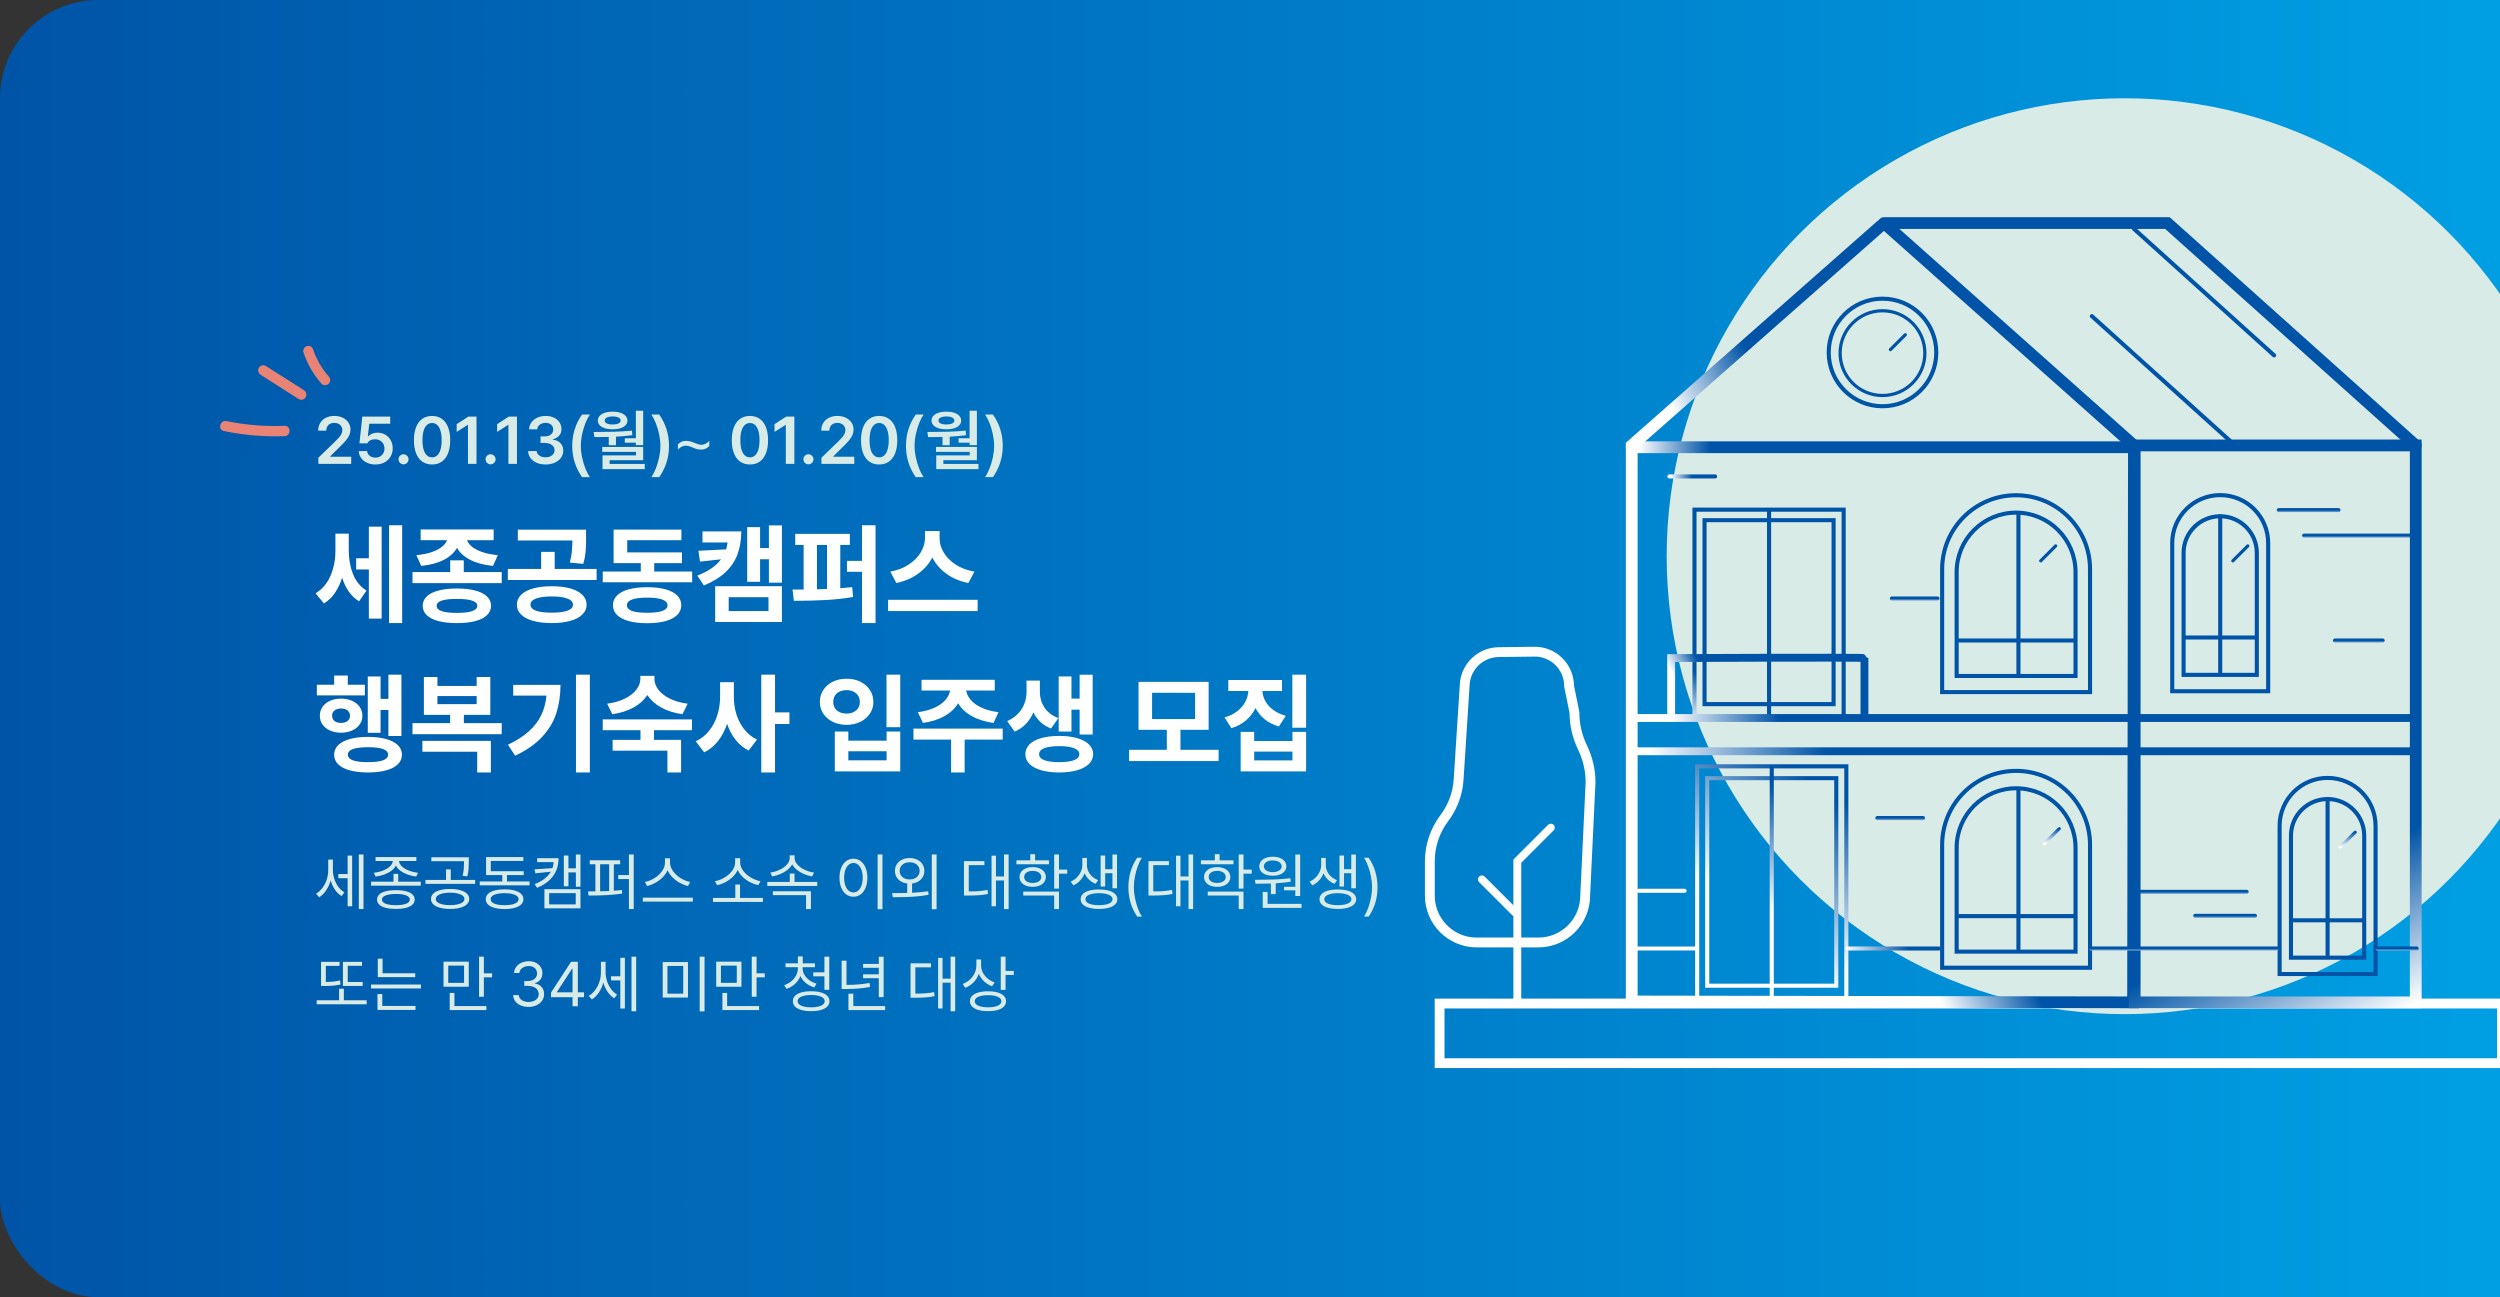 <svg width="636" height="330" viewBox="0 0 636 330" fill="none" xmlns="http://www.w3.org/2000/svg">
<rect x="0" y="0" width="636" height="330" fill="#333333" stroke="none"/>
<rect width="704" height="330" rx="25" fill="url(#paint0_linear_582_547)"/>
<circle cx="540.5" cy="141.5" r="116.5" fill="#D9EBE7"/>
<path d="M84.688 221.328C84.688 222.073 84.805 222.815 85.039 223.555C85.273 224.289 85.609 224.961 86.047 225.57C86.49 226.18 87.01 226.661 87.609 227.016L86.906 227.969C86.25 227.573 85.682 227.026 85.203 226.328C84.729 225.63 84.367 224.846 84.117 223.977C83.857 224.919 83.474 225.766 82.969 226.516C82.463 227.266 81.87 227.849 81.188 228.266L80.406 227.344C81.031 226.979 81.578 226.482 82.047 225.852C82.516 225.216 82.875 224.51 83.125 223.734C83.375 222.958 83.5 222.172 83.5 221.375V218.688H84.688V221.328ZM86.078 222.359H88.438V217.672H89.594V230.562H88.438V223.406H86.078V222.359ZM91.281 217.375H92.469V231.266H91.281V217.375ZM101.312 224.297H107.047V225.312H94.391V224.297H100.109V222.312H101.312V224.297ZM95.094 222.031C95.912 221.943 96.685 221.758 97.414 221.477C98.143 221.195 98.737 220.844 99.195 220.422C99.654 219.995 99.896 219.531 99.922 219.031H95.547V218.031H105.922V219.031H101.516C101.542 219.526 101.784 219.987 102.242 220.414C102.701 220.841 103.294 221.195 104.023 221.477C104.753 221.758 105.526 221.943 106.344 222.031L105.891 223C105.12 222.906 104.385 222.734 103.688 222.484C102.995 222.234 102.388 221.914 101.867 221.523C101.352 221.133 100.969 220.688 100.719 220.188C100.469 220.688 100.083 221.133 99.562 221.523C99.047 221.914 98.443 222.234 97.75 222.484C97.057 222.734 96.323 222.906 95.547 223L95.094 222.031ZM95.922 228.844C95.922 228.333 96.109 227.901 96.484 227.547C96.865 227.188 97.414 226.917 98.133 226.734C98.852 226.547 99.713 226.453 100.719 226.453C101.714 226.453 102.568 226.547 103.281 226.734C103.995 226.917 104.542 227.188 104.922 227.547C105.302 227.901 105.495 228.333 105.5 228.844C105.495 229.354 105.302 229.786 104.922 230.141C104.542 230.5 103.995 230.771 103.281 230.953C102.568 231.141 101.714 231.234 100.719 231.234C99.713 231.234 98.852 231.141 98.133 230.953C97.414 230.771 96.865 230.5 96.484 230.141C96.109 229.786 95.922 229.354 95.922 228.844ZM97.172 228.844C97.167 229.146 97.302 229.404 97.578 229.617C97.854 229.831 98.255 229.995 98.781 230.109C99.307 230.224 99.938 230.281 100.672 230.281C101.802 230.281 102.682 230.156 103.312 229.906C103.943 229.656 104.26 229.302 104.266 228.844C104.26 228.396 103.951 228.047 103.336 227.797C102.721 227.547 101.865 227.422 100.766 227.422C99.625 227.422 98.74 227.547 98.109 227.797C97.479 228.042 97.167 228.391 97.172 228.844ZM114.5 226.156C115.49 226.156 116.349 226.258 117.078 226.461C117.812 226.659 118.378 226.951 118.773 227.336C119.174 227.716 119.375 228.172 119.375 228.703C119.375 229.229 119.174 229.682 118.773 230.062C118.378 230.443 117.812 230.732 117.078 230.93C116.349 231.133 115.49 231.234 114.5 231.234C113.51 231.234 112.648 231.133 111.914 230.93C111.185 230.732 110.622 230.443 110.227 230.062C109.836 229.682 109.641 229.229 109.641 228.703C109.641 228.172 109.836 227.716 110.227 227.336C110.622 226.951 111.185 226.659 111.914 226.461C112.648 226.258 113.51 226.156 114.5 226.156ZM108.234 223.859H113.469V221.172H114.672V223.859H120.875V224.859H108.234V223.859ZM109.734 218.094H119.266V219.266C119.26 220.031 119.237 220.68 119.195 221.211C119.154 221.737 119.047 222.318 118.875 222.953L117.672 222.812C117.839 222.177 117.943 221.607 117.984 221.102C118.026 220.591 118.047 219.979 118.047 219.266V219.094H109.734V218.094ZM110.859 228.703C110.859 229.021 111.008 229.299 111.305 229.539C111.602 229.773 112.023 229.953 112.57 230.078C113.122 230.203 113.766 230.266 114.5 230.266C115.234 230.266 115.875 230.203 116.422 230.078C116.974 229.953 117.398 229.773 117.695 229.539C117.997 229.299 118.151 229.021 118.156 228.703C118.151 228.375 117.997 228.091 117.695 227.852C117.398 227.612 116.974 227.427 116.422 227.297C115.875 227.161 115.234 227.094 114.5 227.094C113.766 227.094 113.122 227.161 112.57 227.297C112.023 227.427 111.602 227.612 111.305 227.852C111.008 228.091 110.859 228.375 110.859 228.703ZM134.719 225.234H122.047V224.25H127.781V222.625H123.656V218.031H133.141V219.016H124.859V221.625H133.234V222.625H128.969V224.25H134.719V225.234ZM123.578 228.75C123.578 228.224 123.768 227.776 124.148 227.406C124.529 227.031 125.078 226.745 125.797 226.547C126.516 226.349 127.375 226.25 128.375 226.25C129.365 226.25 130.216 226.349 130.93 226.547C131.643 226.745 132.19 227.031 132.57 227.406C132.956 227.776 133.151 228.224 133.156 228.75C133.151 229.281 132.958 229.732 132.578 230.102C132.198 230.477 131.648 230.763 130.93 230.961C130.216 231.159 129.365 231.26 128.375 231.266C127.375 231.26 126.516 231.159 125.797 230.961C125.078 230.763 124.529 230.477 124.148 230.102C123.768 229.727 123.578 229.276 123.578 228.75ZM124.828 228.75C124.823 229.068 124.958 229.344 125.234 229.578C125.516 229.807 125.919 229.982 126.445 230.102C126.971 230.221 127.599 230.281 128.328 230.281C129.453 230.281 130.331 230.148 130.961 229.883C131.596 229.617 131.917 229.24 131.922 228.75C131.922 228.432 131.779 228.159 131.492 227.93C131.206 227.701 130.797 227.526 130.266 227.406C129.734 227.281 129.104 227.219 128.375 227.219C127.635 227.219 126.997 227.281 126.461 227.406C125.93 227.526 125.523 227.701 125.242 227.93C124.961 228.159 124.823 228.432 124.828 228.75ZM142.094 218.328C142.083 221.859 140.26 224.37 136.625 225.859L136.016 224.922C137.979 224.156 139.349 223.102 140.125 221.758L136.188 222.172L135.984 221.156L140.531 220.859C140.698 220.406 140.807 219.896 140.859 219.328H136.656V218.328H142.094ZM138.5 226.219H147.672V231.078H138.5V226.219ZM146.469 230.078V227.219H139.703V230.078H146.469ZM143.438 217.656H144.609V220.906H146.5V217.391H147.672V225.578H146.5V221.938H144.609V225.469H143.438V217.656ZM157.766 219.875H156.156V226.602C156.969 226.549 157.651 226.49 158.203 226.422L158.281 227.328C156.099 227.661 153.359 227.828 150.062 227.828H149.719L149.594 226.781C149.958 226.781 150.583 226.776 151.469 226.766V219.875H150.031V218.844H157.766V219.875ZM152.672 226.742C153.438 226.727 154.203 226.703 154.969 226.672V219.875H152.672V226.742ZM157.281 222.625H160V217.375H161.219V231.266H160V223.641H157.281V222.625ZM170.453 219.422C170.453 220.182 170.708 220.914 171.219 221.617C171.729 222.32 172.38 222.919 173.172 223.414C173.969 223.904 174.776 224.224 175.594 224.375L175.031 225.406C174.318 225.24 173.617 224.969 172.93 224.594C172.247 224.219 171.633 223.755 171.086 223.203C170.539 222.651 170.12 222.047 169.828 221.391C169.536 222.047 169.117 222.651 168.57 223.203C168.023 223.75 167.406 224.214 166.719 224.594C166.036 224.969 165.339 225.24 164.625 225.406L164.062 224.375C164.88 224.219 165.682 223.896 166.469 223.406C167.26 222.917 167.909 222.32 168.414 221.617C168.919 220.914 169.172 220.182 169.172 219.422V218.359H170.453V219.422ZM163.531 228.359H176.25V229.375H163.531V228.359ZM194.094 229.453H181.375V228.438H187.062V225.031H188.266V228.438H194.094V229.453ZM181.875 224.172C182.698 224.031 183.505 223.727 184.297 223.258C185.094 222.789 185.745 222.214 186.25 221.531C186.76 220.849 187.016 220.135 187.016 219.391V218.328H188.297V219.391C188.297 220.13 188.552 220.841 189.062 221.523C189.578 222.206 190.237 222.784 191.039 223.258C191.841 223.727 192.651 224.031 193.469 224.172L192.922 225.188C192.203 225.036 191.497 224.784 190.805 224.43C190.112 224.07 189.49 223.625 188.938 223.094C188.385 222.557 187.964 221.966 187.672 221.32C187.375 221.966 186.951 222.555 186.398 223.086C185.852 223.617 185.232 224.065 184.539 224.43C183.846 224.789 183.141 225.042 182.422 225.188L181.875 224.172ZM207.906 225.375H195.203V224.359H200.922V222.219H202.125V224.359H207.906V225.375ZM195.969 221.984C196.797 221.87 197.591 221.633 198.352 221.273C199.112 220.914 199.727 220.469 200.195 219.938C200.669 219.406 200.906 218.844 200.906 218.25V217.594H202.141V218.25C202.141 218.844 202.378 219.406 202.852 219.938C203.326 220.469 203.943 220.914 204.703 221.273C205.469 221.633 206.266 221.87 207.094 221.984L206.594 222.969C205.88 222.844 205.19 222.641 204.523 222.359C203.857 222.073 203.26 221.719 202.734 221.297C202.214 220.87 201.812 220.398 201.531 219.883C201.25 220.404 200.846 220.878 200.32 221.305C199.794 221.727 199.195 222.078 198.523 222.359C197.857 222.641 197.161 222.844 196.438 222.969L195.969 221.984ZM196.609 226.734H206.297V231.266H205.062V227.719H196.609V226.734ZM224.5 231.297H223.266V217.375H224.5V231.297ZM213.562 223.297C213.562 222.328 213.714 221.479 214.016 220.75C214.318 220.016 214.737 219.451 215.273 219.055C215.81 218.654 216.422 218.453 217.109 218.453C217.797 218.453 218.409 218.654 218.945 219.055C219.482 219.451 219.901 220.016 220.203 220.75C220.505 221.479 220.656 222.328 220.656 223.297C220.656 224.266 220.505 225.117 220.203 225.852C219.901 226.581 219.482 227.143 218.945 227.539C218.409 227.93 217.797 228.125 217.109 228.125C216.422 228.125 215.81 227.93 215.273 227.539C214.737 227.143 214.318 226.581 214.016 225.852C213.714 225.117 213.562 224.266 213.562 223.297ZM214.75 223.297C214.75 224.042 214.849 224.698 215.047 225.266C215.245 225.828 215.523 226.263 215.883 226.57C216.242 226.878 216.651 227.031 217.109 227.031C217.573 227.031 217.982 226.878 218.336 226.57C218.695 226.263 218.974 225.828 219.172 225.266C219.37 224.698 219.469 224.042 219.469 223.297C219.469 222.552 219.37 221.898 219.172 221.336C218.974 220.768 218.695 220.328 218.336 220.016C217.982 219.703 217.573 219.547 217.109 219.547C216.651 219.547 216.242 219.703 215.883 220.016C215.523 220.328 215.245 220.768 215.047 221.336C214.849 221.904 214.75 222.557 214.75 223.297ZM231.422 218.281C232.141 218.286 232.781 218.427 233.344 218.703C233.911 218.974 234.354 219.357 234.672 219.852C234.995 220.346 235.156 220.911 235.156 221.547C235.156 222.12 235.023 222.638 234.758 223.102C234.497 223.56 234.13 223.932 233.656 224.219C233.188 224.505 232.646 224.685 232.031 224.758V227.125C233.594 227.047 234.958 226.917 236.125 226.734L236.219 227.641C235.24 227.823 234.224 227.958 233.172 228.047C232.12 228.135 231.146 228.19 230.25 228.211C229.354 228.232 228.312 228.245 227.125 228.25L226.953 227.219C228.589 227.219 229.87 227.203 230.797 227.172V224.758C230.177 224.685 229.63 224.505 229.156 224.219C228.688 223.927 228.323 223.552 228.062 223.094C227.802 222.635 227.672 222.12 227.672 221.547C227.672 220.911 227.831 220.349 228.148 219.859C228.466 219.365 228.909 218.979 229.477 218.703C230.049 218.427 230.698 218.286 231.422 218.281ZM228.875 221.547C228.875 221.969 228.982 222.346 229.195 222.68C229.414 223.013 229.716 223.273 230.102 223.461C230.492 223.643 230.932 223.734 231.422 223.734C231.906 223.734 232.341 223.643 232.727 223.461C233.112 223.273 233.411 223.013 233.625 222.68C233.844 222.346 233.953 221.969 233.953 221.547C233.953 221.12 233.844 220.74 233.625 220.406C233.411 220.073 233.112 219.815 232.727 219.633C232.341 219.451 231.906 219.359 231.422 219.359C230.932 219.359 230.492 219.451 230.102 219.633C229.716 219.815 229.414 220.073 229.195 220.406C228.982 220.74 228.875 221.12 228.875 221.547ZM237.047 217.375H238.266V231.297H237.047V217.375ZM256.594 231.266H255.422V223.984H253.375V230.547H252.25V217.688H253.375V222.969H255.422V217.375H256.594V231.266ZM245.234 219.078H250.438V220.094H246.453V226.781C247.479 226.776 248.349 226.747 249.062 226.695C249.776 226.638 250.5 226.536 251.234 226.391L251.344 227.422C250.562 227.583 249.792 227.69 249.031 227.742C248.271 227.794 247.302 227.823 246.125 227.828H245.234V219.078ZM266.859 219.875H258.578V218.875H262.109V217.312H263.328V218.875H266.859V219.875ZM259.375 223.109C259.375 222.604 259.513 222.164 259.789 221.789C260.065 221.409 260.456 221.117 260.961 220.914C261.466 220.706 262.052 220.599 262.719 220.594C263.38 220.599 263.961 220.706 264.461 220.914C264.966 221.117 265.357 221.409 265.633 221.789C265.914 222.164 266.057 222.604 266.062 223.109C266.057 223.604 265.914 224.042 265.633 224.422C265.357 224.797 264.966 225.089 264.461 225.297C263.956 225.505 263.375 225.609 262.719 225.609C262.057 225.609 261.471 225.505 260.961 225.297C260.456 225.089 260.065 224.797 259.789 224.422C259.513 224.042 259.375 223.604 259.375 223.109ZM260.312 226.828H269.406V231.266H268.188V227.828H260.312V226.828ZM260.547 223.109C260.547 223.411 260.635 223.677 260.812 223.906C260.99 224.135 261.24 224.312 261.562 224.438C261.891 224.562 262.268 224.625 262.695 224.625C263.128 224.625 263.51 224.565 263.844 224.445C264.177 224.32 264.435 224.143 264.617 223.914C264.805 223.685 264.901 223.417 264.906 223.109C264.901 222.797 264.807 222.523 264.625 222.289C264.443 222.055 264.185 221.872 263.852 221.742C263.523 221.612 263.146 221.547 262.719 221.547C262.286 221.547 261.904 221.612 261.57 221.742C261.242 221.872 260.99 222.055 260.812 222.289C260.635 222.523 260.547 222.797 260.547 223.109ZM268.188 217.375H269.406V221.234H271.5V222.266H269.406V226.062H268.188V217.375ZM276.516 220.141C276.521 220.656 276.638 221.161 276.867 221.656C277.096 222.151 277.427 222.596 277.859 222.992C278.292 223.383 278.797 223.688 279.375 223.906L278.734 224.844C278.078 224.589 277.51 224.227 277.031 223.758C276.557 223.289 276.193 222.75 275.938 222.141C275.677 222.823 275.299 223.438 274.805 223.984C274.31 224.531 273.729 224.948 273.062 225.234L272.391 224.281C272.984 224.026 273.503 223.672 273.945 223.219C274.393 222.766 274.737 222.271 274.977 221.734C275.216 221.193 275.339 220.661 275.344 220.141V218.25H276.516V220.141ZM274.922 228.766C274.917 228.245 275.099 227.799 275.469 227.43C275.844 227.055 276.383 226.771 277.086 226.578C277.789 226.38 278.62 226.281 279.578 226.281C280.531 226.281 281.357 226.38 282.055 226.578C282.758 226.771 283.299 227.055 283.68 227.43C284.06 227.799 284.25 228.245 284.25 228.766C284.25 229.281 284.06 229.724 283.68 230.094C283.299 230.464 282.758 230.745 282.055 230.938C281.357 231.135 280.531 231.234 279.578 231.234C278.62 231.234 277.789 231.135 277.086 230.938C276.383 230.745 275.844 230.464 275.469 230.094C275.099 229.724 274.917 229.281 274.922 228.766ZM276.141 228.766C276.135 229.078 276.268 229.349 276.539 229.578C276.815 229.802 277.208 229.974 277.719 230.094C278.234 230.219 278.841 230.281 279.539 230.281C280.247 230.281 280.862 230.221 281.383 230.102C281.904 229.982 282.307 229.807 282.594 229.578C282.88 229.349 283.026 229.078 283.031 228.766C283.026 228.448 282.883 228.174 282.602 227.945C282.32 227.711 281.919 227.531 281.398 227.406C280.883 227.281 280.276 227.219 279.578 227.219C278.87 227.219 278.255 227.281 277.734 227.406C277.219 227.531 276.823 227.711 276.547 227.945C276.271 228.174 276.135 228.448 276.141 228.766ZM280 217.656H281.156V221.125H283V217.391H284.172V225.969H283V222.141H281.156V225.531H280V217.656ZM287.062 225.688C287.078 222.854 287.828 220.359 289.312 218.203H290.5C290.146 218.724 289.812 219.398 289.5 220.227C289.188 221.049 288.935 221.943 288.742 222.906C288.549 223.865 288.453 224.792 288.453 225.688C288.453 226.583 288.549 227.513 288.742 228.477C288.935 229.435 289.188 230.328 289.5 231.156C289.812 231.984 290.146 232.661 290.5 233.188H289.312C288.578 232.12 288.021 230.966 287.641 229.727C287.26 228.487 287.068 227.141 287.062 225.688ZM303.531 231.266H302.359V223.984H300.312V230.547H299.188V217.688H300.312V222.969H302.359V217.375H303.531V231.266ZM292.172 219.078H297.375V220.094H293.391V226.781C294.417 226.776 295.286 226.747 296 226.695C296.714 226.638 297.438 226.536 298.172 226.391L298.281 227.422C297.5 227.583 296.729 227.69 295.969 227.742C295.208 227.794 294.24 227.823 293.062 227.828H292.172V219.078ZM313.797 219.875H305.516V218.875H309.047V217.312H310.266V218.875H313.797V219.875ZM306.312 223.109C306.312 222.604 306.451 222.164 306.727 221.789C307.003 221.409 307.393 221.117 307.898 220.914C308.404 220.706 308.99 220.599 309.656 220.594C310.318 220.599 310.898 220.706 311.398 220.914C311.904 221.117 312.294 221.409 312.57 221.789C312.852 222.164 312.995 222.604 313 223.109C312.995 223.604 312.852 224.042 312.57 224.422C312.294 224.797 311.904 225.089 311.398 225.297C310.893 225.505 310.312 225.609 309.656 225.609C308.995 225.609 308.409 225.505 307.898 225.297C307.393 225.089 307.003 224.797 306.727 224.422C306.451 224.042 306.312 223.604 306.312 223.109ZM307.25 226.828H316.344V231.266H315.125V227.828H307.25V226.828ZM307.484 223.109C307.484 223.411 307.573 223.677 307.75 223.906C307.927 224.135 308.177 224.312 308.5 224.438C308.828 224.562 309.206 224.625 309.633 224.625C310.065 224.625 310.448 224.565 310.781 224.445C311.115 224.32 311.372 224.143 311.555 223.914C311.742 223.685 311.839 223.417 311.844 223.109C311.839 222.797 311.745 222.523 311.562 222.289C311.38 222.055 311.122 221.872 310.789 221.742C310.461 221.612 310.083 221.547 309.656 221.547C309.224 221.547 308.841 221.612 308.508 221.742C308.18 221.872 307.927 222.055 307.75 222.289C307.573 222.523 307.484 222.797 307.484 223.109ZM315.125 217.375H316.344V221.234H318.438V222.266H316.344V226.062H315.125V217.375ZM330.766 227.938H329.531V226.5H326.656V225.609H329.531V217.391H330.766V227.938ZM319.234 223.828C321.094 223.818 322.74 223.789 324.172 223.742C325.604 223.69 326.974 223.583 328.281 223.422L328.359 224.312C327.229 224.49 325.958 224.622 324.547 224.711V227.453H323.312V224.773C322.375 224.81 321.073 224.828 319.406 224.828L319.234 223.828ZM320.359 220.375C320.359 219.896 320.503 219.474 320.789 219.109C321.076 218.74 321.479 218.456 322 218.258C322.521 218.055 323.12 217.953 323.797 217.953C324.469 217.953 325.065 218.055 325.586 218.258C326.107 218.456 326.51 218.74 326.797 219.109C327.089 219.474 327.234 219.896 327.234 220.375C327.234 220.865 327.089 221.292 326.797 221.656C326.51 222.016 326.107 222.294 325.586 222.492C325.07 222.685 324.474 222.781 323.797 222.781C323.115 222.781 322.513 222.685 321.992 222.492C321.471 222.294 321.068 222.016 320.781 221.656C320.5 221.292 320.359 220.865 320.359 220.375ZM321.234 226.906H322.469V229.938H331.109V230.969H321.234V226.906ZM321.531 220.375C321.526 220.672 321.617 220.935 321.805 221.164C321.992 221.388 322.258 221.562 322.602 221.688C322.951 221.812 323.349 221.875 323.797 221.875C324.234 221.875 324.622 221.812 324.961 221.688C325.305 221.562 325.573 221.388 325.766 221.164C325.964 220.935 326.062 220.672 326.062 220.375C326.062 220.083 325.964 219.826 325.766 219.602C325.573 219.372 325.305 219.195 324.961 219.07C324.622 218.945 324.234 218.885 323.797 218.891C323.349 218.885 322.953 218.945 322.609 219.07C322.266 219.195 321.997 219.372 321.805 219.602C321.617 219.826 321.526 220.083 321.531 220.375ZM337.281 220.141C337.286 220.656 337.404 221.161 337.633 221.656C337.862 222.151 338.193 222.596 338.625 222.992C339.057 223.383 339.562 223.688 340.141 223.906L339.5 224.844C338.844 224.589 338.276 224.227 337.797 223.758C337.323 223.289 336.958 222.75 336.703 222.141C336.443 222.823 336.065 223.438 335.57 223.984C335.076 224.531 334.495 224.948 333.828 225.234L333.156 224.281C333.75 224.026 334.268 223.672 334.711 223.219C335.159 222.766 335.503 222.271 335.742 221.734C335.982 221.193 336.104 220.661 336.109 220.141V218.25H337.281V220.141ZM335.688 228.766C335.682 228.245 335.865 227.799 336.234 227.43C336.609 227.055 337.148 226.771 337.852 226.578C338.555 226.38 339.385 226.281 340.344 226.281C341.297 226.281 342.122 226.38 342.82 226.578C343.523 226.771 344.065 227.055 344.445 227.43C344.826 227.799 345.016 228.245 345.016 228.766C345.016 229.281 344.826 229.724 344.445 230.094C344.065 230.464 343.523 230.745 342.82 230.938C342.122 231.135 341.297 231.234 340.344 231.234C339.385 231.234 338.555 231.135 337.852 230.938C337.148 230.745 336.609 230.464 336.234 230.094C335.865 229.724 335.682 229.281 335.688 228.766ZM336.906 228.766C336.901 229.078 337.034 229.349 337.305 229.578C337.581 229.802 337.974 229.974 338.484 230.094C339 230.219 339.607 230.281 340.305 230.281C341.013 230.281 341.628 230.221 342.148 230.102C342.669 229.982 343.073 229.807 343.359 229.578C343.646 229.349 343.792 229.078 343.797 228.766C343.792 228.448 343.648 228.174 343.367 227.945C343.086 227.711 342.685 227.531 342.164 227.406C341.648 227.281 341.042 227.219 340.344 227.219C339.635 227.219 339.021 227.281 338.5 227.406C337.984 227.531 337.589 227.711 337.312 227.945C337.036 228.174 336.901 228.448 336.906 228.766ZM340.766 217.656H341.922V221.125H343.766V217.391H344.938V225.969H343.766V222.141H341.922V225.531H340.766V217.656ZM350.438 225.688C350.432 227.141 350.24 228.487 349.859 229.727C349.479 230.966 348.922 232.12 348.188 233.188H347C347.354 232.661 347.688 231.984 348 231.156C348.312 230.328 348.565 229.435 348.758 228.477C348.951 227.513 349.047 226.583 349.047 225.688C349.047 224.792 348.951 223.865 348.758 222.906C348.565 221.943 348.312 221.049 348 220.227C347.688 219.398 347.354 218.724 347 218.203H348.188C349.672 220.359 350.422 222.854 350.438 225.688ZM92.266 250.828H87.234V244.703H92.094V245.703H88.469V249.828H92.266V250.828ZM80.562 254.469H86.266V251.531H87.469V254.469H93.281V255.484H80.562V254.469ZM81.672 244.703H86.391V245.719H82.891V249.812C83.531 249.807 84.143 249.776 84.727 249.719C85.315 249.661 85.912 249.562 86.516 249.422L86.625 250.453C85.974 250.599 85.344 250.698 84.734 250.75C84.125 250.802 83.456 250.828 82.727 250.828H82.438H81.672V244.703ZM105.625 248.578H96.109V243.891H97.328V247.594H105.625V248.578ZM94.375 250.469H107.094V251.469H94.375V250.469ZM96.031 252.891H97.25V255.906H105.703V256.922H96.031V252.891ZM119.25 251.031H112.828V244.641H119.25V251.031ZM118.062 250.047V245.641H114.031V250.047H118.062ZM114.406 252.594H115.609V255.938H123.734V256.969H114.406V252.594ZM121.875 243.375H123.094V247.609H125.188V248.641H123.094V253.562H121.875V243.375ZM134.484 256.156C133.74 256.156 133.073 256.031 132.484 255.781C131.896 255.531 131.43 255.18 131.086 254.727C130.747 254.268 130.568 253.745 130.547 253.156H131.969C131.995 253.51 132.12 253.82 132.344 254.086C132.568 254.346 132.865 254.549 133.234 254.695C133.604 254.836 134.016 254.906 134.469 254.906C134.964 254.906 135.406 254.823 135.797 254.656C136.188 254.49 136.492 254.255 136.711 253.953C136.935 253.651 137.047 253.307 137.047 252.922C137.042 252.51 136.932 252.146 136.719 251.828C136.505 251.51 136.19 251.263 135.773 251.086C135.362 250.904 134.87 250.812 134.297 250.812H133.375V249.578H134.297C134.75 249.578 135.154 249.497 135.508 249.336C135.862 249.174 136.135 248.948 136.328 248.656C136.526 248.359 136.625 248.021 136.625 247.641C136.625 247.266 136.539 246.938 136.367 246.656C136.195 246.37 135.951 246.148 135.633 245.992C135.315 245.831 134.943 245.75 134.516 245.75C134.109 245.755 133.727 245.831 133.367 245.977C133.013 246.117 132.724 246.323 132.5 246.594C132.281 246.859 132.161 247.172 132.141 247.531H130.781C130.802 246.948 130.982 246.43 131.32 245.977C131.664 245.518 132.117 245.164 132.68 244.914C133.247 244.659 133.865 244.531 134.531 244.531C135.229 244.531 135.839 244.669 136.359 244.945C136.885 245.221 137.289 245.591 137.57 246.055C137.852 246.518 137.99 247.021 137.984 247.562C137.99 248.198 137.82 248.742 137.477 249.195C137.133 249.643 136.661 249.953 136.062 250.125V250.203C136.547 250.276 136.966 250.438 137.32 250.688C137.68 250.932 137.953 251.247 138.141 251.633C138.328 252.013 138.422 252.443 138.422 252.922C138.422 253.531 138.25 254.083 137.906 254.578C137.568 255.068 137.099 255.453 136.5 255.734C135.901 256.016 135.229 256.156 134.484 256.156ZM140.172 252.531L145.266 244.688H147V252.453H148.578V253.688H147V256H145.656V253.688H140.172V252.531ZM145.656 252.453V246.469H145.516L141.688 252.359V252.453H145.656ZM154.062 247.328C154.062 248.073 154.18 248.815 154.414 249.555C154.648 250.289 154.984 250.961 155.422 251.57C155.865 252.18 156.385 252.661 156.984 253.016L156.281 253.969C155.625 253.573 155.057 253.026 154.578 252.328C154.104 251.63 153.742 250.846 153.492 249.977C153.232 250.919 152.849 251.766 152.344 252.516C151.839 253.266 151.245 253.849 150.562 254.266L149.781 253.344C150.406 252.979 150.953 252.482 151.422 251.852C151.891 251.216 152.25 250.51 152.5 249.734C152.75 248.958 152.875 248.172 152.875 247.375V244.688H154.062V247.328ZM155.453 248.359H157.812V243.672H158.969V256.562H157.812V249.406H155.453V248.359ZM160.656 243.375H161.844V257.266H160.656V243.375ZM175.016 253.781H168.594V244.75H175.016V253.781ZM173.812 252.781V245.734H169.797V252.781H173.812ZM178 243.375H179.234V257.297H178V243.375ZM188.625 251.031H182.203V244.641H188.625V251.031ZM187.438 250.047V245.641H183.406V250.047H187.438ZM183.781 252.594H184.984V255.938H193.109V256.969H183.781V252.594ZM191.25 243.375H192.469V247.609H194.562V248.641H192.469V253.562H191.25V243.375ZM204.188 246.359C204.188 246.927 204.339 247.471 204.641 247.992C204.948 248.513 205.37 248.971 205.906 249.367C206.448 249.758 207.057 250.052 207.734 250.25L207.141 251.203C206.333 250.958 205.622 250.586 205.008 250.086C204.398 249.581 203.935 248.987 203.617 248.305C203.32 249.065 202.865 249.732 202.25 250.305C201.635 250.872 200.917 251.292 200.094 251.562L199.5 250.625C200.177 250.396 200.779 250.065 201.305 249.633C201.831 249.201 202.242 248.703 202.539 248.141C202.836 247.573 202.984 246.979 202.984 246.359V246.062H199.844V245.078H202.984V243.312H204.219V245.078H207.328V246.062H204.188V246.359ZM201.703 254.703C201.703 254.172 201.888 253.716 202.258 253.336C202.633 252.951 203.169 252.661 203.867 252.469C204.565 252.271 205.396 252.172 206.359 252.172C207.318 252.172 208.146 252.271 208.844 252.469C209.542 252.661 210.078 252.951 210.453 253.336C210.828 253.716 211.016 254.172 211.016 254.703C211.016 255.234 210.828 255.69 210.453 256.07C210.078 256.451 209.542 256.74 208.844 256.938C208.146 257.135 207.318 257.234 206.359 257.234C205.396 257.234 204.565 257.135 203.867 256.938C203.169 256.74 202.633 256.451 202.258 256.07C201.888 255.69 201.703 255.234 201.703 254.703ZM202.922 254.703C202.922 255.026 203.06 255.305 203.336 255.539C203.612 255.773 204.008 255.953 204.523 256.078C205.039 256.203 205.651 256.266 206.359 256.266C207.062 256.266 207.672 256.203 208.188 256.078C208.708 255.953 209.107 255.773 209.383 255.539C209.659 255.305 209.797 255.026 209.797 254.703C209.797 254.375 209.659 254.094 209.383 253.859C209.107 253.625 208.711 253.445 208.195 253.32C207.68 253.195 207.068 253.13 206.359 253.125C205.651 253.13 205.036 253.195 204.516 253.32C204 253.445 203.604 253.625 203.328 253.859C203.057 254.094 202.922 254.375 202.922 254.703ZM206.891 247.359H209.734V243.375H210.969V251.797H209.734V248.375H206.891V247.359ZM224.797 253.672H223.562V248.859H219.562V247.875H223.562V246.203H219.562V245.219H223.562V243.391H224.797V253.672ZM214.109 244.391H215.344V250.562C216.38 250.557 217.367 250.518 218.305 250.445C219.247 250.372 220.219 250.245 221.219 250.062L221.344 251.078C220.297 251.276 219.289 251.411 218.32 251.484C217.357 251.557 216.302 251.599 215.156 251.609H214.109V244.391ZM215.844 252.797H217.078V255.938H225.172V256.969H215.844V252.797ZM243 257.266H241.828V249.984H239.781V256.547H238.656V243.688H239.781V248.969H241.828V243.375H243V257.266ZM231.641 245.078H236.844V246.094H232.859V252.781C233.885 252.776 234.755 252.747 235.469 252.695C236.182 252.638 236.906 252.536 237.641 252.391L237.75 253.422C236.969 253.583 236.198 253.69 235.438 253.742C234.677 253.794 233.708 253.823 232.531 253.828H231.641V245.078ZM249.594 245.625C249.594 246.245 249.74 246.844 250.031 247.422C250.328 247.995 250.737 248.5 251.258 248.938C251.784 249.375 252.38 249.708 253.047 249.938L252.375 250.906C251.609 250.625 250.935 250.211 250.352 249.664C249.773 249.112 249.331 248.471 249.023 247.742C248.727 248.565 248.279 249.284 247.68 249.898C247.081 250.513 246.375 250.979 245.562 251.297L244.906 250.312C245.594 250.057 246.201 249.69 246.727 249.211C247.253 248.732 247.661 248.177 247.953 247.547C248.245 246.911 248.391 246.24 248.391 245.531V244.094H249.594V245.625ZM246.75 254.703C246.75 254.177 246.935 253.727 247.305 253.352C247.674 252.971 248.206 252.682 248.898 252.484C249.591 252.286 250.411 252.188 251.359 252.188C252.307 252.188 253.122 252.286 253.805 252.484C254.492 252.682 255.018 252.971 255.383 253.352C255.753 253.727 255.938 254.177 255.938 254.703C255.938 255.24 255.755 255.695 255.391 256.07C255.026 256.451 254.5 256.74 253.812 256.938C253.125 257.135 252.307 257.234 251.359 257.234C250.406 257.234 249.583 257.135 248.891 256.938C248.203 256.74 247.674 256.451 247.305 256.07C246.935 255.69 246.75 255.234 246.75 254.703ZM247.984 254.703C247.979 255.026 248.112 255.305 248.383 255.539C248.654 255.773 249.042 255.953 249.547 256.078C250.057 256.203 250.661 256.266 251.359 256.266C252.057 256.266 252.659 256.203 253.164 256.078C253.674 255.953 254.065 255.773 254.336 255.539C254.612 255.305 254.75 255.026 254.75 254.703C254.75 254.391 254.612 254.12 254.336 253.891C254.065 253.656 253.674 253.479 253.164 253.359C252.654 253.234 252.052 253.172 251.359 253.172C250.667 253.172 250.065 253.234 249.555 253.359C249.044 253.484 248.654 253.661 248.383 253.891C248.112 254.12 247.979 254.391 247.984 254.703ZM254.594 243.375H255.812V247H257.906V248.031H255.812V251.828H254.594V243.375Z" fill="#D9EBE7"/>
<path d="M88.723 139.895C88.713 142.118 89.064 144.146 89.775 145.979C90.486 147.811 91.639 149.237 93.234 150.258L91.348 152.965C89.352 151.762 87.916 149.761 87.041 146.963C86.576 148.43 85.961 149.725 85.195 150.846C84.43 151.967 83.5 152.855 82.406 153.512L80.273 150.941C82.014 149.866 83.29 148.357 84.102 146.416C84.922 144.475 85.332 142.355 85.332 140.059V135.766H88.723V139.895ZM90.609 142.027H93.836V133.988H97.09V157.367H93.836V144.871H90.609V142.027ZM98.977 133.633H102.312V158.516H98.977V133.633ZM117.98 145.527H127.633V148.344H104.938V145.527H114.535V142.547H117.98V145.527ZM105.922 141.234C107.408 141.098 108.697 140.842 109.791 140.469C110.894 140.086 111.769 139.635 112.416 139.115C113.072 138.587 113.51 138.026 113.729 137.434H107.016V134.699H125.582V137.434H118.814C119.024 138.026 119.457 138.587 120.113 139.115C120.77 139.635 121.649 140.086 122.752 140.469C123.855 140.842 125.154 141.098 126.648 141.234L125.418 143.969C123.121 143.741 121.189 143.226 119.621 142.424C118.053 141.613 116.932 140.592 116.258 139.361C115.583 140.592 114.467 141.613 112.908 142.424C111.359 143.226 109.44 143.741 107.152 143.969L105.922 141.234ZM107.535 154.113C107.535 153.174 107.882 152.377 108.574 151.721C109.267 151.064 110.265 150.568 111.568 150.23C112.881 149.884 114.444 149.711 116.258 149.711C118.062 149.711 119.612 149.884 120.906 150.23C122.201 150.568 123.189 151.064 123.873 151.721C124.566 152.377 124.917 153.174 124.926 154.113C124.917 155.052 124.566 155.85 123.873 156.506C123.189 157.171 122.201 157.673 120.906 158.01C119.612 158.347 118.062 158.516 116.258 158.516C114.444 158.516 112.881 158.347 111.568 158.01C110.265 157.673 109.267 157.171 108.574 156.506C107.882 155.85 107.535 155.052 107.535 154.113ZM111.09 154.113C111.081 154.724 111.505 155.18 112.361 155.48C113.218 155.772 114.517 155.918 116.258 155.918C119.694 155.918 121.417 155.316 121.426 154.113C121.417 152.947 119.694 152.363 116.258 152.363C114.508 152.363 113.204 152.509 112.348 152.801C111.5 153.083 111.081 153.521 111.09 154.113ZM140.348 149.137C142.161 149.137 143.734 149.324 145.064 149.697C146.395 150.062 147.421 150.6 148.141 151.311C148.861 152.012 149.225 152.855 149.234 153.84C149.225 154.806 148.861 155.64 148.141 156.342C147.421 157.053 146.391 157.59 145.051 157.955C143.72 158.329 142.152 158.516 140.348 158.516C138.552 158.516 136.984 158.329 135.645 157.955C134.314 157.59 133.288 157.053 132.568 156.342C131.848 155.64 131.488 154.806 131.488 153.84C131.488 152.855 131.848 152.012 132.568 151.311C133.288 150.6 134.314 150.062 135.645 149.697C136.984 149.324 138.552 149.137 140.348 149.137ZM129.191 144.734H137.668V140.387H141.113V144.734H151.777V147.551H129.191V144.734ZM131.734 134.754H149.098V136.777V137.502C149.098 138.596 149.052 139.607 148.961 140.537C148.87 141.467 148.678 142.438 148.387 143.449L144.969 143.121C145.224 142.1 145.393 141.171 145.475 140.332C145.557 139.484 145.607 138.536 145.625 137.488H131.734V134.754ZM134.961 153.84C134.952 154.505 135.412 155.011 136.342 155.357C137.281 155.695 138.616 155.863 140.348 155.863C142.079 155.863 143.415 155.695 144.354 155.357C145.292 155.011 145.762 154.505 145.762 153.84C145.762 153.156 145.297 152.637 144.367 152.281C143.447 151.917 142.139 151.734 140.443 151.734C138.675 151.734 137.317 151.912 136.369 152.268C135.421 152.623 134.952 153.147 134.961 153.84ZM176.086 148.125H153.336V145.391H163.016V143.258H156.098V134.727H173.352V137.434H159.57V140.523H173.488V143.258H166.434V145.391H176.086V148.125ZM155.934 153.977C155.934 153.001 156.28 152.172 156.973 151.488C157.665 150.796 158.663 150.271 159.967 149.916C161.279 149.561 162.842 149.383 164.656 149.383C166.452 149.383 167.997 149.561 169.291 149.916C170.585 150.271 171.579 150.796 172.271 151.488C172.964 152.172 173.315 153.001 173.324 153.977C173.315 154.943 172.964 155.768 172.271 156.451C171.579 157.135 170.585 157.654 169.291 158.01C167.997 158.365 166.452 158.543 164.656 158.543C162.842 158.543 161.284 158.365 159.98 158.01C158.677 157.654 157.674 157.135 156.973 156.451C156.28 155.768 155.934 154.943 155.934 153.977ZM159.488 153.977C159.479 154.624 159.903 155.107 160.76 155.426C161.626 155.736 162.924 155.891 164.656 155.891C168.092 155.891 169.815 155.253 169.824 153.977C169.815 153.339 169.373 152.855 168.498 152.527C167.632 152.199 166.352 152.035 164.656 152.035C162.934 152.035 161.639 152.199 160.773 152.527C159.908 152.846 159.479 153.329 159.488 153.977ZM188.582 135.191C188.573 137.379 188.249 139.329 187.611 141.043C186.973 142.747 185.952 144.26 184.549 145.582C183.154 146.895 181.327 148.016 179.066 148.945L177.398 146.43C180.188 145.345 182.197 143.964 183.428 142.287L178.082 142.875L177.672 140.113L184.713 139.758C184.886 139.211 185.014 138.628 185.096 138.008H178.711V135.191H188.582ZM181.938 149.137H198.918V158.242H181.938V149.137ZM195.5 155.453V151.926H185.383V155.453H195.5ZM190.086 134.098H193.367V139.43H195.609V133.66H198.918V148.234H195.609V142.273H193.367V148.016H190.086V134.098ZM216.199 138.637H213.766V149.643C214.805 149.57 215.816 149.474 216.801 149.355L217.02 151.871C214.777 152.263 212.421 152.523 209.951 152.65C207.49 152.778 204.824 152.846 201.953 152.855L201.625 149.984L204.441 149.971V138.637H202.309V135.82H216.199V138.637ZM207.832 149.916C208.689 149.898 209.546 149.87 210.402 149.834V138.637H207.832V149.916ZM215.461 142.684H219.289V133.633H222.734V158.516H219.289V145.473H215.461V142.684ZM239.031 136.914C239.022 138.154 239.373 139.37 240.084 140.564C240.795 141.749 241.82 142.779 243.16 143.654C244.5 144.52 246.077 145.108 247.891 145.418L246.359 148.316C244.227 147.897 242.367 147.118 240.781 145.979C239.204 144.83 238.006 143.445 237.186 141.822C236.347 143.436 235.135 144.816 233.549 145.965C231.972 147.104 230.126 147.888 228.012 148.316L226.508 145.418C228.285 145.099 229.839 144.502 231.17 143.627C232.501 142.752 233.521 141.722 234.232 140.537C234.943 139.343 235.303 138.135 235.312 136.914V135.109H239.031V136.914ZM225.934 152.582H248.711V155.453H225.934V152.582ZM102.121 187.246H98.812V180.629H96.816V186.426H93.562V172.098H96.816V177.785H98.812V171.633H102.121V187.246ZM80.602 174.203H85.004V171.852H88.477V174.203H92.824V176.91H80.602V174.203ZM81.367 182.078C81.367 181.221 81.595 180.465 82.051 179.809C82.516 179.152 83.158 178.642 83.978 178.277C84.799 177.913 85.724 177.73 86.754 177.73C87.802 177.73 88.736 177.913 89.557 178.277C90.377 178.633 91.019 179.143 91.484 179.809C91.958 180.465 92.195 181.221 92.195 182.078C92.195 182.926 91.958 183.678 91.484 184.334C91.019 184.981 90.377 185.487 89.557 185.852C88.736 186.216 87.802 186.398 86.754 186.398C85.724 186.398 84.799 186.216 83.978 185.852C83.158 185.487 82.516 184.981 82.051 184.334C81.595 183.678 81.367 182.926 81.367 182.078ZM84.484 182.051C84.484 182.625 84.685 183.081 85.086 183.418C85.487 183.746 86.029 183.91 86.713 183.91C87.415 183.91 87.975 183.751 88.394 183.432C88.823 183.104 89.042 182.652 89.051 182.078C89.042 181.513 88.832 181.066 88.422 180.738C88.012 180.41 87.469 180.246 86.795 180.246C86.093 180.246 85.533 180.406 85.113 180.725C84.694 181.035 84.484 181.477 84.484 182.051ZM85.004 192.004C85.004 191.056 85.346 190.245 86.029 189.57C86.722 188.887 87.711 188.367 88.996 188.012C90.29 187.647 91.831 187.465 93.617 187.465C95.404 187.465 96.939 187.647 98.225 188.012C99.519 188.367 100.512 188.882 101.205 189.557C101.898 190.231 102.249 191.047 102.258 192.004C102.249 192.952 101.898 193.763 101.205 194.438C100.512 195.121 99.519 195.636 98.225 195.982C96.939 196.338 95.404 196.516 93.617 196.516C91.84 196.516 90.304 196.338 89.01 195.982C87.716 195.636 86.722 195.121 86.029 194.438C85.346 193.763 85.004 192.952 85.004 192.004ZM88.504 192.004C88.495 192.633 88.919 193.107 89.775 193.426C90.641 193.736 91.922 193.891 93.617 193.891C97.026 193.891 98.731 193.262 98.731 192.004C98.731 191.357 98.311 190.878 97.473 190.568C96.643 190.249 95.394 190.09 93.727 190.09C91.977 190.09 90.664 190.245 89.789 190.555C88.923 190.865 88.495 191.348 88.504 192.004ZM127.633 186.781H104.938V183.965H114.508V181.859H107.836V172.234H111.281V174.504H121.262V172.234H124.734V181.859H118.008V183.965H127.633V186.781ZM107.453 188.477H124.871V196.516H121.398V191.238H107.453V188.477ZM121.262 179.125V177.074H111.281V179.125H121.262ZM150.055 196.516H146.527V171.633H150.055V196.516ZM129.219 189.461C131.342 188.458 133.092 187.342 134.469 186.111C135.854 184.881 136.911 183.518 137.641 182.023C138.379 180.52 138.844 178.833 139.035 176.965H130.559V174.23H142.59C142.581 176.892 142.221 179.312 141.51 181.49C140.799 183.669 139.591 185.669 137.887 187.492C136.191 189.315 133.913 190.901 131.051 192.25L129.219 189.461ZM166.488 172.754C166.488 173.665 166.812 174.559 167.459 175.434C168.115 176.299 169.081 177.056 170.357 177.703C171.633 178.35 173.16 178.788 174.938 179.016L173.625 181.695C171.547 181.404 169.742 180.834 168.211 179.986C166.68 179.139 165.504 178.086 164.684 176.828C163.872 178.086 162.701 179.139 161.17 179.986C159.639 180.834 157.839 181.404 155.77 181.695L154.457 179.016C156.225 178.788 157.743 178.35 159.01 177.703C160.286 177.056 161.252 176.295 161.908 175.42C162.564 174.545 162.897 173.656 162.906 172.754V171.934H166.488V172.754ZM153.336 183.008H176.031V185.77H166.379V188.23H173.27V196.516H169.797V190.965H155.852V188.23H162.934V185.77H153.336V183.008ZM186.695 177.266C186.686 178.788 186.9 180.264 187.338 181.695C187.775 183.117 188.436 184.393 189.32 185.523C190.204 186.654 191.289 187.529 192.574 188.148L190.469 190.938C189.174 190.29 188.067 189.388 187.146 188.23C186.226 187.064 185.501 185.706 184.973 184.156C184.408 185.824 183.637 187.283 182.662 188.531C181.687 189.771 180.516 190.728 179.148 191.402L176.988 188.586C178.346 187.966 179.49 187.068 180.42 185.893C181.35 184.708 182.042 183.372 182.498 181.887C182.963 180.392 183.195 178.852 183.195 177.266V173.547H186.695V177.266ZM193.668 171.633H197.168V181.23H200.832V184.184H197.168V196.516H193.668V171.633ZM229.023 185.004H225.523V171.633H229.023V185.004ZM208.57 178.578C208.57 177.43 208.867 176.409 209.459 175.516C210.051 174.613 210.863 173.911 211.893 173.41C212.932 172.909 214.094 172.663 215.379 172.672C216.655 172.663 217.808 172.909 218.838 173.41C219.877 173.911 220.693 174.613 221.285 175.516C221.887 176.409 222.188 177.43 222.188 178.578C222.188 179.69 221.887 180.688 221.285 181.572C220.693 182.456 219.877 183.149 218.838 183.65C217.808 184.152 216.655 184.402 215.379 184.402C214.094 184.402 212.932 184.152 211.893 183.65C210.863 183.149 210.051 182.456 209.459 181.572C208.867 180.688 208.57 179.69 208.57 178.578ZM211.988 178.578C211.979 179.18 212.116 179.704 212.398 180.15C212.69 180.597 213.091 180.939 213.602 181.176C214.121 181.413 214.714 181.531 215.379 181.531C216.026 181.531 216.6 181.413 217.102 181.176C217.612 180.939 218.013 180.597 218.305 180.15C218.596 179.704 218.742 179.18 218.742 178.578C218.742 177.967 218.596 177.434 218.305 176.979C218.013 176.523 217.612 176.176 217.102 175.939C216.6 175.693 216.026 175.57 215.379 175.57C214.714 175.57 214.121 175.693 213.602 175.939C213.091 176.176 212.69 176.523 212.398 176.979C212.116 177.434 211.979 177.967 211.988 178.578ZM212.371 186.098H215.816V188.422H225.551V186.098H229.023V196.242H212.371V186.098ZM225.551 193.426V191.129H215.816V193.426H225.551ZM255.082 188.148H245.402V196.516H241.957V188.148H232.387V185.359H255.082V188.148ZM233.508 181.176C235.121 180.975 236.52 180.602 237.705 180.055C238.899 179.508 239.829 178.852 240.494 178.086C241.169 177.32 241.57 176.518 241.697 175.68H234.438V172.945H253.059V175.68H245.799C245.917 176.518 246.309 177.32 246.975 178.086C247.64 178.852 248.57 179.508 249.764 180.055C250.958 180.602 252.375 180.975 254.016 181.176L252.758 183.91C250.607 183.618 248.757 183.04 247.207 182.174C245.667 181.299 244.514 180.21 243.748 178.906C242.973 180.21 241.82 181.299 240.289 182.174C238.758 183.04 236.926 183.618 234.793 183.91L233.508 181.176ZM264.543 176.062C264.543 177.493 264.93 178.806 265.705 180C266.489 181.185 267.669 182.078 269.246 182.68L267.387 185.332C266.348 184.94 265.454 184.393 264.707 183.691C263.96 182.99 263.358 182.165 262.902 181.217C262.428 182.338 261.79 183.318 260.988 184.156C260.195 184.995 259.238 185.651 258.117 186.125L256.23 183.445C257.352 182.953 258.281 182.311 259.02 181.518C259.758 180.725 260.296 179.863 260.633 178.934C260.979 177.995 261.152 177.038 261.152 176.062V173.137H264.543V176.062ZM260.852 191.867C260.852 190.91 261.198 190.081 261.891 189.379C262.592 188.677 263.59 188.144 264.885 187.779C266.188 187.406 267.715 187.219 269.465 187.219C271.206 187.219 272.723 187.406 274.018 187.779C275.321 188.144 276.324 188.677 277.025 189.379C277.736 190.081 278.096 190.91 278.105 191.867C278.096 192.815 277.736 193.64 277.025 194.342C276.324 195.044 275.321 195.581 274.018 195.955C272.723 196.329 271.206 196.516 269.465 196.516C267.715 196.516 266.188 196.329 264.885 195.955C263.59 195.581 262.592 195.044 261.891 194.342C261.198 193.64 260.852 192.815 260.852 191.867ZM264.352 191.867C264.342 192.533 264.78 193.038 265.664 193.385C266.548 193.722 267.815 193.891 269.465 193.891C271.105 193.891 272.368 193.722 273.252 193.385C274.136 193.038 274.578 192.533 274.578 191.867C274.578 191.193 274.136 190.682 273.252 190.336C272.368 189.99 271.105 189.816 269.465 189.816C267.815 189.816 266.548 189.99 265.664 190.336C264.78 190.682 264.342 191.193 264.352 191.867ZM269.328 172.098H272.582V177.73H274.66V171.66H277.969V186.863H274.66V180.547H272.582V186.098H269.328V172.098ZM310.016 193.617H287.238V190.746H296.836V185.66H289.645V173.465H307.473V185.66H300.309V190.746H310.016V193.617ZM304.027 182.926V176.254H293.09V182.926H304.027ZM326.148 175.789H321.158C321.213 176.701 321.468 177.571 321.924 178.4C322.38 179.23 323.045 179.968 323.92 180.615C324.795 181.262 325.857 181.759 327.105 182.105L325.355 184.812C323.97 184.411 322.776 183.81 321.773 183.008C320.771 182.197 319.978 181.235 319.395 180.123C318.82 181.335 318.014 182.383 316.975 183.268C315.945 184.152 314.71 184.812 313.27 185.25L311.52 182.516C312.796 182.151 313.876 181.622 314.76 180.93C315.653 180.237 316.332 179.449 316.797 178.564C317.262 177.68 317.521 176.755 317.576 175.789H312.477V173H326.148V175.789ZM315.621 186.18H319.066V188.504H328.801V186.18H332.273V196.242H315.621V186.18ZM328.801 193.453V191.211H319.066V193.453H328.801ZM328.773 171.633H332.273V185.141H328.773V171.633Z" fill="white"/>
<path d="M80.996 116.439L85.246 112.339C85.705 111.88 86.06 111.503 86.309 111.21C86.563 110.911 86.757 110.618 86.89 110.33C87.022 110.037 87.089 109.727 87.089 109.4C87.089 109.035 86.998 108.714 86.815 108.438C86.638 108.161 86.392 107.948 86.076 107.798C85.766 107.649 85.418 107.574 85.03 107.574C84.621 107.574 84.261 107.657 83.951 107.823C83.647 107.984 83.412 108.213 83.246 108.512C83.085 108.811 83.005 109.162 83.005 109.566H80.946C80.946 108.819 81.118 108.164 81.461 107.599C81.81 107.029 82.294 106.589 82.914 106.279C83.539 105.969 84.25 105.814 85.047 105.814C85.855 105.814 86.569 105.964 87.189 106.263C87.814 106.562 88.298 106.977 88.641 107.508C88.99 108.034 89.164 108.631 89.164 109.301C89.159 109.766 89.067 110.214 88.89 110.646C88.713 111.072 88.409 111.548 87.977 112.073C87.545 112.599 86.934 113.235 86.143 113.982L84.001 116.107V116.19H89.347V118H80.996V116.439ZM95.506 118.166C94.715 118.166 94.001 118.019 93.364 117.726C92.733 117.433 92.233 117.026 91.862 116.506C91.491 115.986 91.295 115.399 91.272 114.746H93.381C93.403 115.062 93.511 115.347 93.705 115.601C93.898 115.856 94.153 116.058 94.468 116.207C94.784 116.351 95.13 116.423 95.506 116.423C95.949 116.423 96.344 116.323 96.693 116.124C97.047 115.919 97.321 115.643 97.515 115.294C97.714 114.945 97.814 114.552 97.814 114.115C97.814 113.661 97.711 113.255 97.506 112.895C97.302 112.535 97.017 112.256 96.651 112.057C96.286 111.857 95.871 111.758 95.406 111.758C94.46 111.758 93.807 112.101 93.447 112.787H91.439L92.169 105.98H99.274V107.79H93.945L93.58 110.978H93.696C93.934 110.706 94.261 110.488 94.676 110.322C95.091 110.156 95.539 110.07 96.02 110.064C96.757 110.064 97.421 110.236 98.013 110.579C98.605 110.922 99.067 111.398 99.399 112.007C99.737 112.61 99.905 113.291 99.905 114.049C99.905 114.84 99.72 115.549 99.349 116.174C98.978 116.799 98.458 117.289 97.789 117.643C97.119 117.992 96.358 118.166 95.506 118.166ZM102.661 118.133C102.429 118.133 102.213 118.075 102.014 117.958C101.814 117.842 101.657 117.685 101.541 117.485C101.424 117.286 101.366 117.07 101.366 116.838C101.366 116.611 101.424 116.401 101.541 116.207C101.657 116.008 101.814 115.85 102.014 115.734C102.213 115.618 102.429 115.56 102.661 115.56C102.888 115.56 103.098 115.618 103.292 115.734C103.491 115.85 103.649 116.008 103.765 116.207C103.881 116.401 103.939 116.611 103.939 116.838C103.939 117.07 103.881 117.286 103.765 117.485C103.649 117.685 103.491 117.842 103.292 117.958C103.098 118.075 102.888 118.133 102.661 118.133ZM109.916 118.166C108.953 118.166 108.126 117.925 107.434 117.444C106.742 116.957 106.214 116.251 105.849 115.327C105.483 114.403 105.301 113.291 105.301 111.99C105.301 110.695 105.483 109.586 105.849 108.662C106.219 107.732 106.751 107.026 107.442 106.545C108.134 106.058 108.959 105.814 109.916 105.814C110.873 105.814 111.698 106.058 112.39 106.545C113.081 107.026 113.61 107.732 113.975 108.662C114.346 109.586 114.531 110.695 114.531 111.99C114.531 113.291 114.346 114.406 113.975 115.335C113.61 116.26 113.081 116.962 112.39 117.444C111.703 117.925 110.879 118.166 109.916 118.166ZM107.476 111.99C107.476 113.412 107.689 114.494 108.115 115.236C108.546 115.977 109.147 116.351 109.916 116.356C110.42 116.351 110.854 116.185 111.219 115.858C111.584 115.532 111.864 115.042 112.058 114.389C112.257 113.736 112.356 112.937 112.356 111.99C112.356 111.049 112.257 110.253 112.058 109.6C111.864 108.941 111.584 108.446 111.219 108.114C110.854 107.782 110.42 107.613 109.916 107.607C109.412 107.613 108.978 107.782 108.613 108.114C108.248 108.446 107.965 108.941 107.766 109.6C107.572 110.253 107.476 111.049 107.476 111.99ZM121.222 118H119.047V108.089H118.98L116.175 109.882V107.906L119.146 105.98H121.222V118ZM124.808 118.133C124.575 118.133 124.359 118.075 124.16 117.958C123.961 117.842 123.803 117.685 123.687 117.485C123.571 117.286 123.513 117.07 123.513 116.838C123.513 116.611 123.571 116.401 123.687 116.207C123.803 116.008 123.961 115.85 124.16 115.734C124.359 115.618 124.575 115.56 124.808 115.56C125.035 115.56 125.245 115.618 125.438 115.734C125.638 115.85 125.795 116.008 125.912 116.207C126.028 116.401 126.086 116.611 126.086 116.838C126.086 117.07 126.028 117.286 125.912 117.485C125.795 117.685 125.638 117.842 125.438 117.958C125.245 118.075 125.035 118.133 124.808 118.133ZM131.515 118H129.34V108.089H129.273L126.468 109.882V107.906L129.439 105.98H131.515V118ZM138.803 118.166C137.956 118.166 137.198 118.022 136.528 117.734C135.859 117.447 135.333 117.043 134.951 116.522C134.569 116.002 134.37 115.41 134.354 114.746H136.528C136.545 115.062 136.656 115.341 136.86 115.584C137.065 115.828 137.336 116.016 137.674 116.149C138.011 116.276 138.388 116.34 138.803 116.34C139.24 116.34 139.63 116.265 139.973 116.116C140.322 115.966 140.593 115.756 140.787 115.485C140.98 115.214 141.077 114.901 141.077 114.547C141.077 114.187 140.978 113.869 140.778 113.592C140.579 113.31 140.291 113.089 139.915 112.928C139.539 112.768 139.096 112.688 138.587 112.688H137.508V111.027H138.587C139.007 111.027 139.381 110.955 139.708 110.812C140.04 110.662 140.294 110.455 140.471 110.189C140.654 109.918 140.745 109.611 140.745 109.268C140.745 108.936 140.665 108.642 140.504 108.388C140.349 108.128 140.125 107.928 139.832 107.79C139.544 107.646 139.207 107.574 138.819 107.574C138.443 107.574 138.092 107.643 137.765 107.782C137.444 107.915 137.184 108.105 136.985 108.354C136.791 108.604 136.689 108.891 136.678 109.218H134.603C134.619 108.559 134.816 107.973 135.192 107.458C135.568 106.938 136.075 106.534 136.711 106.246C137.347 105.958 138.056 105.814 138.836 105.814C139.627 105.814 140.327 105.964 140.936 106.263C141.545 106.556 142.015 106.957 142.347 107.466C142.679 107.975 142.842 108.537 142.837 109.151C142.842 109.594 142.754 109.995 142.571 110.355C142.389 110.709 142.131 111.005 141.799 111.243C141.467 111.481 141.083 111.647 140.646 111.741V111.841C141.204 111.913 141.683 112.076 142.082 112.331C142.48 112.585 142.782 112.912 142.986 113.31C143.191 113.708 143.291 114.16 143.285 114.663C143.291 115.333 143.1 115.933 142.712 116.464C142.331 116.996 141.797 117.413 141.11 117.718C140.43 118.017 139.66 118.166 138.803 118.166ZM145.576 113.418C145.576 110.485 146.406 107.834 148.066 105.466H150.059C149.666 106.03 149.292 106.752 148.938 107.632C148.589 108.507 148.307 109.453 148.091 110.471C147.875 111.484 147.768 112.466 147.768 113.418C147.768 114.37 147.875 115.355 148.091 116.373C148.307 117.391 148.589 118.338 148.938 119.212C149.292 120.092 149.666 120.817 150.059 121.387H148.066C147.258 120.225 146.641 118.985 146.215 117.668C145.789 116.351 145.576 114.934 145.576 113.418ZM163.622 113.235H161.763V112.621H158.957V111.492H161.763V104.486H163.622V113.235ZM151.021 109.898C152.925 109.898 154.666 109.876 156.243 109.832C157.825 109.788 159.333 109.694 160.767 109.55L160.866 110.712C159.51 110.895 158.121 111.019 156.699 111.085V113.252H154.873V111.16C154.004 111.182 153.058 111.193 152.034 111.193H151.221L151.021 109.898ZM152.084 106.977C152.084 106.528 152.239 106.135 152.549 105.798C152.864 105.455 153.307 105.189 153.877 105.001C154.452 104.813 155.117 104.719 155.869 104.719C156.605 104.719 157.255 104.813 157.82 105.001C158.39 105.189 158.833 105.455 159.148 105.798C159.463 106.135 159.621 106.528 159.621 106.977C159.621 107.436 159.463 107.834 159.148 108.172C158.833 108.509 158.393 108.77 157.828 108.952C157.264 109.129 156.611 109.218 155.869 109.218C155.111 109.218 154.447 109.129 153.877 108.952C153.307 108.77 152.864 108.509 152.549 108.172C152.239 107.834 152.084 107.436 152.084 106.977ZM153.213 113.7H163.622V117.07H155.089V118.033H164.021V119.345H153.279V115.858H161.796V114.962H153.213V113.7ZM153.844 106.977C153.833 107.286 154.004 107.533 154.358 107.715C154.718 107.898 155.208 107.989 155.828 107.989C156.464 107.989 156.968 107.901 157.338 107.724C157.709 107.541 157.895 107.292 157.895 106.977C157.895 106.667 157.715 106.418 157.355 106.229C156.995 106.041 156.511 105.947 155.902 105.947C155.26 105.947 154.754 106.039 154.383 106.221C154.018 106.404 153.838 106.656 153.844 106.977ZM170.196 113.418C170.196 114.934 169.983 116.351 169.557 117.668C169.131 118.985 168.514 120.225 167.706 121.387H165.714C166.107 120.817 166.478 120.092 166.826 119.212C167.18 118.338 167.465 117.391 167.681 116.373C167.897 115.355 168.005 114.37 168.005 113.418C168.005 112.466 167.897 111.484 167.681 110.471C167.465 109.453 167.18 108.507 166.826 107.632C166.478 106.752 166.107 106.03 165.714 105.466H167.706C169.366 107.834 170.196 110.485 170.196 113.418ZM172.458 114.379V113.053C173.002 112.458 173.682 112.152 174.481 112.152C175.161 112.152 175.875 112.322 176.623 112.645C177.371 112.968 178 113.155 178.493 113.155C179.088 113.155 179.853 112.781 180.448 112.152V113.461C179.887 114.073 179.207 114.379 178.408 114.379C177.694 114.379 176.98 114.209 176.249 113.869C175.535 113.546 174.906 113.376 174.379 113.376C173.784 113.376 173.07 113.75 172.458 114.379ZM190.782 118.166C189.819 118.166 188.992 117.925 188.3 117.444C187.609 116.957 187.08 116.251 186.715 115.327C186.35 114.403 186.167 113.291 186.167 111.99C186.167 110.695 186.35 109.586 186.715 108.662C187.086 107.732 187.617 107.026 188.309 106.545C189 106.058 189.825 105.814 190.782 105.814C191.74 105.814 192.564 106.058 193.256 106.545C193.948 107.026 194.476 107.732 194.841 108.662C195.212 109.586 195.397 110.695 195.397 111.99C195.397 113.291 195.212 114.406 194.841 115.335C194.476 116.26 193.948 116.962 193.256 117.444C192.57 117.925 191.745 118.166 190.782 118.166ZM188.342 111.99C188.342 113.412 188.555 114.494 188.981 115.236C189.413 115.977 190.013 116.351 190.782 116.356C191.286 116.351 191.72 116.185 192.085 115.858C192.451 115.532 192.73 115.042 192.924 114.389C193.123 113.736 193.223 112.937 193.223 111.99C193.223 111.049 193.123 110.253 192.924 109.6C192.73 108.941 192.451 108.446 192.085 108.114C191.72 107.782 191.286 107.613 190.782 107.607C190.279 107.613 189.844 107.782 189.479 108.114C189.114 108.446 188.832 108.941 188.632 109.6C188.439 110.253 188.342 111.049 188.342 111.99ZM202.088 118H199.913V108.089H199.847L197.041 109.882V107.906L200.013 105.98H202.088V118ZM205.674 118.133C205.441 118.133 205.226 118.075 205.026 117.958C204.827 117.842 204.669 117.685 204.553 117.485C204.437 117.286 204.379 117.07 204.379 116.838C204.379 116.611 204.437 116.401 204.553 116.207C204.669 116.008 204.827 115.85 205.026 115.734C205.226 115.618 205.441 115.56 205.674 115.56C205.901 115.56 206.111 115.618 206.305 115.734C206.504 115.85 206.662 116.008 206.778 116.207C206.894 116.401 206.952 116.611 206.952 116.838C206.952 117.07 206.894 117.286 206.778 117.485C206.662 117.685 206.504 117.842 206.305 117.958C206.111 118.075 205.901 118.133 205.674 118.133ZM208.978 116.439L213.228 112.339C213.687 111.88 214.041 111.503 214.29 111.21C214.545 110.911 214.738 110.618 214.871 110.33C215.004 110.037 215.07 109.727 215.07 109.4C215.07 109.035 214.979 108.714 214.796 108.438C214.619 108.161 214.373 107.948 214.058 107.798C213.748 107.649 213.399 107.574 213.012 107.574C212.602 107.574 212.243 107.657 211.933 107.823C211.628 107.984 211.393 108.213 211.227 108.512C211.067 108.811 210.986 109.162 210.986 109.566H208.928C208.928 108.819 209.099 108.164 209.442 107.599C209.791 107.029 210.275 106.589 210.895 106.279C211.52 105.969 212.231 105.814 213.028 105.814C213.836 105.814 214.55 105.964 215.17 106.263C215.795 106.562 216.279 106.977 216.623 107.508C216.971 108.034 217.146 108.631 217.146 109.301C217.14 109.766 217.049 110.214 216.872 110.646C216.694 111.072 216.39 111.548 215.958 112.073C215.527 112.599 214.915 113.235 214.124 113.982L211.982 116.107V116.19H217.328V118H208.978V116.439ZM223.653 118.166C222.69 118.166 221.863 117.925 221.171 117.444C220.48 116.957 219.951 116.251 219.586 115.327C219.221 114.403 219.038 113.291 219.038 111.99C219.038 110.695 219.221 109.586 219.586 108.662C219.957 107.732 220.488 107.026 221.18 106.545C221.871 106.058 222.696 105.814 223.653 105.814C224.611 105.814 225.435 106.058 226.127 106.545C226.819 107.026 227.347 107.732 227.712 108.662C228.083 109.586 228.269 110.695 228.269 111.99C228.269 113.291 228.083 114.406 227.712 115.335C227.347 116.26 226.819 116.962 226.127 117.444C225.441 117.925 224.616 118.166 223.653 118.166ZM221.213 111.99C221.213 113.412 221.426 114.494 221.852 115.236C222.284 115.977 222.884 116.351 223.653 116.356C224.157 116.351 224.591 116.185 224.957 115.858C225.322 115.532 225.601 115.042 225.795 114.389C225.994 113.736 226.094 112.937 226.094 111.99C226.094 111.049 225.994 110.253 225.795 109.6C225.601 108.941 225.322 108.446 224.957 108.114C224.591 107.782 224.157 107.613 223.653 107.607C223.15 107.613 222.715 107.782 222.35 108.114C221.985 108.446 221.703 108.941 221.503 109.6C221.31 110.253 221.213 111.049 221.213 111.99ZM230.477 113.418C230.477 110.485 231.307 107.834 232.967 105.466H234.959C234.566 106.03 234.193 106.752 233.838 107.632C233.49 108.507 233.208 109.453 232.992 110.471C232.776 111.484 232.668 112.466 232.668 113.418C232.668 114.37 232.776 115.355 232.992 116.373C233.208 117.391 233.49 118.338 233.838 119.212C234.193 120.092 234.566 120.817 234.959 121.387H232.967C232.159 120.225 231.542 118.985 231.116 117.668C230.69 116.351 230.477 114.934 230.477 113.418ZM248.522 113.235H246.663V112.621H243.857V111.492H246.663V104.486H248.522V113.235ZM235.922 109.898C237.826 109.898 239.566 109.876 241.143 109.832C242.726 109.788 244.234 109.694 245.667 109.55L245.767 110.712C244.411 110.895 243.022 111.019 241.6 111.085V113.252H239.773V111.16C238.905 111.182 237.958 111.193 236.935 111.193H236.121L235.922 109.898ZM236.984 106.977C236.984 106.528 237.139 106.135 237.449 105.798C237.765 105.455 238.207 105.189 238.777 105.001C239.353 104.813 240.017 104.719 240.77 104.719C241.506 104.719 242.156 104.813 242.72 105.001C243.29 105.189 243.733 105.455 244.048 105.798C244.364 106.135 244.521 106.528 244.521 106.977C244.521 107.436 244.364 107.834 244.048 108.172C243.733 108.509 243.293 108.77 242.729 108.952C242.164 109.129 241.511 109.218 240.77 109.218C240.011 109.218 239.347 109.129 238.777 108.952C238.207 108.77 237.765 108.509 237.449 108.172C237.139 107.834 236.984 107.436 236.984 106.977ZM238.113 113.7H248.522V117.07H239.989V118.033H248.921V119.345H238.18V115.858H246.696V114.962H238.113V113.7ZM238.744 106.977C238.733 107.286 238.905 107.533 239.259 107.715C239.618 107.898 240.108 107.989 240.728 107.989C241.364 107.989 241.868 107.901 242.239 107.724C242.61 107.541 242.795 107.292 242.795 106.977C242.795 106.667 242.615 106.418 242.255 106.229C241.896 106.041 241.411 105.947 240.803 105.947C240.161 105.947 239.654 106.039 239.284 106.221C238.918 106.404 238.739 106.656 238.744 106.977ZM255.097 113.418C255.097 114.934 254.884 116.351 254.458 117.668C254.031 118.985 253.414 120.225 252.606 121.387H250.614C251.007 120.817 251.378 120.092 251.727 119.212C252.081 118.338 252.366 117.391 252.582 116.373C252.797 115.355 252.905 114.37 252.905 113.418C252.905 112.466 252.797 111.484 252.582 110.471C252.366 109.453 252.081 108.507 251.727 107.632C251.378 106.752 251.007 106.03 250.614 105.466H252.606C254.267 107.834 255.097 110.485 255.097 113.418Z" fill="#D9EBE7"/>
<g clip-path="url(#clip0_582_547)">
<path d="M72.417 110.954C67.221 111.153 62.023 110.704 56.927 109.654C55.303 109.319 55.991 106.791 57.612 107.125C62.486 108.13 67.449 108.522 72.417 108.332C74.075 108.268 74.073 110.89 72.417 110.954Z" fill="#E98375"/>
<path d="M76.009 101.524C72.777 99.468 69.545 97.412 66.312 95.357C65.723 94.982 65.492 94.187 65.85 93.563C66.194 92.965 67.021 92.716 67.613 93.093C70.845 95.148 74.078 97.204 77.31 99.26C77.899 99.635 78.13 100.43 77.772 101.054C77.428 101.652 76.602 101.901 76.009 101.524Z" fill="#E98375"/>
<path d="M81.809 97.618C79.749 95.306 78.19 92.606 77.202 89.651C76.985 89.001 77.451 88.189 78.102 88.038C78.817 87.873 79.454 88.258 79.687 88.954C79.794 89.275 79.907 89.593 80.029 89.908C80.059 89.987 80.091 90.066 80.121 90.144C80.27 90.519 80.068 90.028 80.161 90.241C80.228 90.396 80.294 90.551 80.364 90.705C80.652 91.339 80.97 91.959 81.319 92.561C81.656 93.144 82.022 93.712 82.414 94.259C82.511 94.396 82.611 94.532 82.712 94.666C82.604 94.524 82.737 94.695 82.78 94.751C82.832 94.817 82.885 94.883 82.937 94.948C83.162 95.226 83.394 95.498 83.631 95.764C84.084 96.272 84.161 97.123 83.631 97.618C83.138 98.079 82.293 98.161 81.809 97.618Z" fill="#E98375"/>
</g>
<path d="M469.707 194.955H431.762V254.611H469.707V194.955Z" stroke="url(#paint1_linear_582_547)" stroke-width="1.042" stroke-miterlimit="10" stroke-linecap="round"/>
<path d="M467.148 197.967H434.32V250.765H467.148V197.967Z" stroke="url(#paint2_linear_582_547)" stroke-width="1.042" stroke-miterlimit="10" stroke-linecap="round"/>
<path d="M450.734 195.279V253.851" stroke="url(#paint3_linear_582_547)" stroke-width="1.042" stroke-miterlimit="10" stroke-linecap="round"/>
<path d="M469.024 129.662H431.078V182.544H469.024V129.662Z" stroke="url(#paint4_linear_582_547)" stroke-width="1.042" stroke-miterlimit="10" stroke-linecap="round"/>
<path d="M466.465 132.332H433.637V179.134H466.465V132.332Z" stroke="url(#paint5_linear_582_547)" stroke-width="1.042" stroke-miterlimit="10" stroke-linecap="round"/>
<path d="M450.051 129.949V181.87" stroke="url(#paint6_linear_582_547)" stroke-width="1.042" stroke-miterlimit="10" stroke-linecap="round"/>
<path d="M494.082 246.192H531.704V214.923C531.704 204.534 523.282 196.112 512.893 196.112C502.504 196.112 494.082 204.534 494.082 214.923V246.192Z" stroke="url(#paint7_linear_582_547)" stroke-width="1.042" stroke-miterlimit="10" stroke-linecap="round"/>
<path d="M497.77 242.094H528.016V215.665C528.016 207.313 521.245 200.542 512.893 200.542C504.54 200.542 497.77 207.313 497.77 215.665V242.094Z" stroke="url(#paint8_linear_582_547)" stroke-width="1.042" stroke-miterlimit="10" stroke-linecap="round"/>
<path d="M498.477 233.062H527.904" stroke="url(#paint9_linear_582_547)" stroke-width="1.042" stroke-miterlimit="10" stroke-linecap="round"/>
<path d="M513.488 200.905V241.384" stroke="url(#paint10_linear_582_547)" stroke-width="1.042" stroke-miterlimit="10" stroke-linecap="round"/>
<path d="M494.082 176.068H531.704V144.8C531.704 134.411 523.282 125.989 512.893 125.989C502.504 125.989 494.082 134.411 494.082 144.8V176.068Z" stroke="url(#paint11_linear_582_547)" stroke-width="1.042" stroke-miterlimit="10" stroke-linecap="round"/>
<path d="M497.77 171.97H528.016V145.541C528.016 137.189 521.245 130.418 512.893 130.418C504.54 130.418 497.77 137.189 497.77 145.541V171.97Z" stroke="url(#paint12_linear_582_547)" stroke-width="1.042" stroke-miterlimit="10" stroke-linecap="round"/>
<path d="M498.477 162.938H527.904" stroke="url(#paint13_linear_582_547)" stroke-width="1.042" stroke-miterlimit="10" stroke-linecap="round"/>
<path d="M513.488 130.781V171.261" stroke="url(#paint14_linear_582_547)" stroke-width="1.042" stroke-miterlimit="10" stroke-linecap="round"/>
<path d="M477.598 208.116H489.209" stroke="url(#paint15_linear_582_547)" stroke-width="1.042" stroke-miterlimit="10" stroke-linecap="round"/>
<path d="M424.707 121.2H436.318" stroke="url(#paint16_linear_582_547)" stroke-width="1.042" stroke-miterlimit="10" stroke-linecap="round"/>
<path d="M481.297 152.268H492.908" stroke="url(#paint17_linear_582_547)" stroke-width="1.042" stroke-miterlimit="10" stroke-linecap="round"/>
<path d="M542.891 58.228L578.538 90.405" stroke="url(#paint18_linear_582_547)" stroke-width="1.042" stroke-miterlimit="10" stroke-linecap="round"/>
<path d="M532.164 80.419L567.811 112.597" stroke="url(#paint19_linear_582_547)" stroke-width="1.042" stroke-miterlimit="10" stroke-linecap="round"/>
<path d="M586.164 136.267H614.074" stroke="url(#paint20_linear_582_547)" stroke-width="1.042" stroke-miterlimit="10" stroke-linecap="round"/>
<path d="M543.629 226.882H571.539" stroke="url(#paint21_linear_582_547)" stroke-width="1.042" stroke-miterlimit="10" stroke-linecap="round"/>
<path d="M552.613 175.854H577.024V138.161C577.024 131.421 571.559 125.956 564.819 125.956C558.078 125.956 552.613 131.421 552.613 138.161V175.854Z" stroke="url(#paint22_linear_582_547)" stroke-width="1.042" stroke-miterlimit="10" stroke-linecap="round"/>
<path d="M555.504 171.689H574.132V140.649C574.132 135.505 569.962 131.335 564.818 131.335C559.674 131.335 555.504 135.505 555.504 140.649V171.689Z" stroke="url(#paint23_linear_582_547)" stroke-width="1.042" stroke-miterlimit="10" stroke-linecap="round"/>
<path d="M564.82 131.312V170.97" stroke="url(#paint24_linear_582_547)" stroke-width="1.042" stroke-miterlimit="10" stroke-linecap="round"/>
<path d="M555.672 162.181H573.909" stroke="url(#paint25_linear_582_547)" stroke-width="1.042" stroke-miterlimit="10" stroke-linecap="round"/>
<path d="M579.934 247.799H604.344V210.106C604.344 203.365 598.88 197.901 592.139 197.901C585.398 197.901 579.934 203.365 579.934 210.106V247.799Z" stroke="url(#paint26_linear_582_547)" stroke-width="1.042" stroke-miterlimit="10" stroke-linecap="round"/>
<path d="M582.824 243.634H601.453V212.594C601.453 207.449 597.283 203.279 592.138 203.279C586.994 203.279 582.824 207.449 582.824 212.594V243.634Z" stroke="url(#paint27_linear_582_547)" stroke-width="1.042" stroke-miterlimit="10" stroke-linecap="round"/>
<path d="M592.141 203.256V242.915" stroke="url(#paint28_linear_582_547)" stroke-width="1.042" stroke-miterlimit="10" stroke-linecap="round"/>
<path d="M582.992 234.126H601.229" stroke="url(#paint29_linear_582_547)" stroke-width="1.042" stroke-miterlimit="10" stroke-linecap="round"/>
<path d="M594.905 129.772H579.727" stroke="url(#paint30_linear_582_547)" stroke-width="1.042" stroke-miterlimit="10" stroke-linecap="round"/>
<path d="M573.655 232.984H558.477" stroke="url(#paint31_linear_582_547)" stroke-width="1.042" stroke-miterlimit="10" stroke-linecap="round"/>
<path d="M478.907 103.35C486.465 103.35 492.592 97.223 492.592 89.666C492.592 82.108 486.465 75.981 478.907 75.981C471.349 75.981 465.223 82.108 465.223 89.666C465.223 97.223 471.349 103.35 478.907 103.35Z" stroke="url(#paint32_linear_582_547)" stroke-width="1.042" stroke-miterlimit="10" stroke-linecap="round"/>
<path d="M468.125 89.838C468.125 95.792 472.951 100.618 478.905 100.618C484.859 100.618 489.685 95.792 489.685 89.838C489.685 83.884 484.859 79.058 478.905 79.058C472.951 79.058 468.125 83.884 468.125 89.838Z" stroke="url(#paint33_linear_582_547)" stroke-width="0.821" stroke-miterlimit="10" stroke-linecap="round"/>
<path d="M484.712 85.148L480.918 88.943" stroke="url(#paint34_linear_582_547)" stroke-width="0.821" stroke-miterlimit="10" stroke-linecap="round"/>
<path d="M522.962 138.879L519.168 142.673" stroke="url(#paint35_linear_582_547)" stroke-width="0.821" stroke-miterlimit="10" stroke-linecap="round"/>
<path d="M571.834 138.879L568.039 142.673" stroke="url(#paint36_linear_582_547)" stroke-width="0.821" stroke-miterlimit="10" stroke-linecap="round"/>
<path d="M599.154 211.734L595.359 215.529" stroke="url(#paint37_linear_582_547)" stroke-width="0.821" stroke-miterlimit="10" stroke-linecap="round"/>
<path d="M523.873 210.824L520.078 214.618" stroke="url(#paint38_linear_582_547)" stroke-width="0.821" stroke-miterlimit="10" stroke-linecap="round"/>
<path d="M415.602 191.129H614.342" stroke="url(#paint39_linear_582_547)" stroke-width="2" stroke-miterlimit="10" stroke-linecap="round"/>
<path d="M415.602 182.658H614.342" stroke="url(#paint40_linear_582_547)" stroke-width="2" stroke-miterlimit="10" stroke-linecap="round"/>
<path d="M425.141 182.213V167.414C425.141 167.414 474.318 167.186 474.318 167.414V182.213" stroke="url(#paint41_linear_582_547)" stroke-width="2" stroke-miterlimit="10" stroke-linecap="round"/>
<path d="M415.109 113.781H543.062" stroke="url(#paint42_linear_582_547)" stroke-width="3" stroke-miterlimit="10" stroke-linecap="round"/>
<path d="M479.277 56.749H551.399L614.566 113.325" stroke="url(#paint43_linear_582_547)" stroke-width="3" stroke-miterlimit="10" stroke-linecap="round"/>
<path d="M636.494 255.296H366.238V270.474H636.494V255.296Z" stroke="url(#paint44_linear_582_547)" stroke-width="2.5" stroke-miterlimit="10" stroke-linecap="round"/>
<path d="M542.658 255L415.109 254.781V113.325L478.412 57.511C478.905 57.076 479.646 57.077 480.137 57.514L542.876 113.325L542.658 255Z" stroke="url(#paint45_linear_582_547)" stroke-width="3" stroke-miterlimit="10" stroke-linecap="round"/>
<path d="M375.668 239.766H391.353C397.935 239.766 403.271 234.43 403.271 227.848L404.637 199.06C404.637 195.976 403.936 192.932 402.588 190.158C401.239 187.384 400.538 184.34 400.538 181.256L399.172 174.524C399.172 169.657 395.194 165.728 390.327 165.789L381.243 165.902C376.678 165.959 372.926 169.521 372.633 174.076L371.072 198.322C370.843 201.88 369.577 205.293 367.43 208.139C365.042 211.304 363.75 215.162 363.75 219.127V227.848C363.75 234.43 369.086 239.766 375.668 239.766Z" stroke="url(#paint46_linear_582_547)" stroke-width="2.5" stroke-miterlimit="10" stroke-linecap="round"/>
<path d="M386.004 254.943V219.083L394.535 210.552" stroke="url(#paint47_linear_582_547)" stroke-width="2" stroke-miterlimit="10" stroke-linecap="round"/>
<path d="M385.383 232.096L376.996 223.71" stroke="url(#paint48_linear_582_547)" stroke-width="2" stroke-miterlimit="10" stroke-linecap="round"/>
<path d="M614.566 113.325H543.062V254.994H614.566V113.325Z" stroke="url(#paint49_linear_582_547)" stroke-width="3" stroke-miterlimit="10" stroke-linecap="round"/>
<path d="M416.941 226.609H428.553" stroke="url(#paint50_linear_582_547)" stroke-width="1.042" stroke-miterlimit="10" stroke-linecap="round"/>
<path d="M415.281 241.294H431.349" stroke="url(#paint51_linear_582_547)" stroke-width="1.004" stroke-miterlimit="10" stroke-linecap="round"/>
<path d="M469.988 241.294H493.211" stroke="url(#paint52_linear_582_547)" stroke-width="1.042" stroke-miterlimit="10" stroke-linecap="round"/>
<path d="M531.918 241.294H579.274" stroke="url(#paint53_linear_582_547)" stroke-width="1.042" stroke-miterlimit="10" stroke-linecap="round"/>
<path d="M604.773 241.294H614.791" stroke="url(#paint54_linear_582_547)" stroke-width="1.042" stroke-miterlimit="10" stroke-linecap="round"/>
<path d="M594.02 162.954H606.14" stroke="url(#paint55_linear_582_547)" stroke-width="1.042" stroke-miterlimit="10" stroke-linecap="round"/>
<defs>
<linearGradient id="paint0_linear_582_547" x1="0" y1="165" x2="704" y2="165" gradientUnits="userSpaceOnUse">
<stop stop-color="#0054A7"/>
<stop offset="1" stop-color="#00A7EA"/>
</linearGradient>
<linearGradient id="paint1_linear_582_547" x1="459" y1="198" x2="440" y2="228.5" gradientUnits="userSpaceOnUse">
<stop stop-color="#0054A7"/>
<stop offset="1" stop-color="white"/>
</linearGradient>
<linearGradient id="paint2_linear_582_547" x1="462" y1="200" x2="438" y2="227" gradientUnits="userSpaceOnUse">
<stop stop-color="#0054A7"/>
<stop offset="1" stop-color="white"/>
</linearGradient>
<linearGradient id="paint3_linear_582_547" x1="451" y1="200" x2="451" y2="232" gradientUnits="userSpaceOnUse">
<stop stop-color="#0054A7"/>
<stop offset="1" stop-color="white"/>
</linearGradient>
<linearGradient id="paint4_linear_582_547" x1="434" y1="172.5" x2="428.5" y2="183" gradientUnits="userSpaceOnUse">
<stop stop-color="#0054A7"/>
<stop offset="1" stop-color="white"/>
</linearGradient>
<linearGradient id="paint5_linear_582_547" x1="450.051" y1="132.332" x2="450.051" y2="179.134" gradientUnits="userSpaceOnUse">
<stop stop-color="#0054A7"/>
<stop offset="1" stop-color="#0054A7"/>
</linearGradient>
<linearGradient id="paint6_linear_582_547" x1="450.551" y1="129.949" x2="450.551" y2="181.87" gradientUnits="userSpaceOnUse">
<stop stop-color="#0054A7"/>
<stop offset="1" stop-color="#0054A7"/>
</linearGradient>
<linearGradient id="paint7_linear_582_547" x1="512.893" y1="196.112" x2="512.893" y2="246.192" gradientUnits="userSpaceOnUse">
<stop stop-color="#0054A7"/>
<stop offset="1" stop-color="#0054A7"/>
</linearGradient>
<linearGradient id="paint8_linear_582_547" x1="512.893" y1="200.542" x2="512.893" y2="242.093" gradientUnits="userSpaceOnUse">
<stop stop-color="#0054A7"/>
<stop offset="1" stop-color="#0054A7"/>
</linearGradient>
<linearGradient id="paint9_linear_582_547" x1="513.19" y1="233.062" x2="513.19" y2="234.062" gradientUnits="userSpaceOnUse">
<stop stop-color="#0054A7"/>
<stop offset="1" stop-color="#0054A7"/>
</linearGradient>
<linearGradient id="paint10_linear_582_547" x1="513.988" y1="200.905" x2="513.988" y2="241.384" gradientUnits="userSpaceOnUse">
<stop stop-color="#0054A7"/>
<stop offset="1" stop-color="#0054A7"/>
</linearGradient>
<linearGradient id="paint11_linear_582_547" x1="512.893" y1="125.989" x2="512.893" y2="176.068" gradientUnits="userSpaceOnUse">
<stop stop-color="#0054A7"/>
<stop offset="1" stop-color="#0054A7"/>
</linearGradient>
<linearGradient id="paint12_linear_582_547" x1="512.893" y1="130.418" x2="512.893" y2="171.97" gradientUnits="userSpaceOnUse">
<stop stop-color="#0054A7"/>
<stop offset="1" stop-color="#0054A7"/>
</linearGradient>
<linearGradient id="paint13_linear_582_547" x1="513.19" y1="162.938" x2="513.19" y2="163.938" gradientUnits="userSpaceOnUse">
<stop stop-color="#0054A7"/>
<stop offset="1" stop-color="#0054A7"/>
</linearGradient>
<linearGradient id="paint14_linear_582_547" x1="513.988" y1="130.781" x2="513.988" y2="171.261" gradientUnits="userSpaceOnUse">
<stop stop-color="#0054A7"/>
<stop offset="1" stop-color="#0054A7"/>
</linearGradient>
<linearGradient id="paint15_linear_582_547" x1="483.403" y1="208.116" x2="483.403" y2="209.116" gradientUnits="userSpaceOnUse">
<stop stop-color="#0054A7"/>
<stop offset="1" stop-color="white"/>
</linearGradient>
<linearGradient id="paint16_linear_582_547" x1="430.513" y1="121.2" x2="425" y2="121" gradientUnits="userSpaceOnUse">
<stop stop-color="#0054A7"/>
<stop offset="1" stop-color="white"/>
</linearGradient>
<linearGradient id="paint17_linear_582_547" x1="487.102" y1="152.268" x2="487.102" y2="153.268" gradientUnits="userSpaceOnUse">
<stop stop-color="#0054A7"/>
<stop offset="1" stop-color="white"/>
</linearGradient>
<linearGradient id="paint18_linear_582_547" x1="560.714" y1="58.228" x2="560.714" y2="90.405" gradientUnits="userSpaceOnUse">
<stop stop-color="#0054A7"/>
<stop offset="1" stop-color="#0054A7"/>
</linearGradient>
<linearGradient id="paint19_linear_582_547" x1="549.988" y1="80.419" x2="549.988" y2="112.597" gradientUnits="userSpaceOnUse">
<stop stop-color="#0054A7"/>
<stop offset="1" stop-color="#0054A7"/>
</linearGradient>
<linearGradient id="paint20_linear_582_547" x1="600.119" y1="136.267" x2="600.119" y2="137.267" gradientUnits="userSpaceOnUse">
<stop stop-color="#0054A7"/>
<stop offset="1" stop-color="white"/>
</linearGradient>
<linearGradient id="paint21_linear_582_547" x1="557.584" y1="226.882" x2="557.584" y2="227.882" gradientUnits="userSpaceOnUse">
<stop stop-color="#0054A7"/>
<stop offset="1" stop-color="white"/>
</linearGradient>
<linearGradient id="paint22_linear_582_547" x1="564.818" y1="125.956" x2="564.818" y2="175.854" gradientUnits="userSpaceOnUse">
<stop stop-color="#0054A7"/>
<stop offset="1" stop-color="#0054A7"/>
</linearGradient>
<linearGradient id="paint23_linear_582_547" x1="564.818" y1="131.335" x2="564.818" y2="171.689" gradientUnits="userSpaceOnUse">
<stop stop-color="#0054A7"/>
<stop offset="1" stop-color="#0054A7"/>
</linearGradient>
<linearGradient id="paint24_linear_582_547" x1="565.32" y1="131.312" x2="565.32" y2="170.97" gradientUnits="userSpaceOnUse">
<stop stop-color="#0054A7"/>
<stop offset="1" stop-color="#0054A7"/>
</linearGradient>
<linearGradient id="paint25_linear_582_547" x1="564.791" y1="162.181" x2="564.791" y2="163.181" gradientUnits="userSpaceOnUse">
<stop stop-color="#0054A7"/>
<stop offset="1" stop-color="#0054A7"/>
</linearGradient>
<linearGradient id="paint26_linear_582_547" x1="592.139" y1="197.901" x2="592.139" y2="247.799" gradientUnits="userSpaceOnUse">
<stop stop-color="#0054A7"/>
<stop offset="1" stop-color="#0054A7"/>
</linearGradient>
<linearGradient id="paint27_linear_582_547" x1="592.138" y1="203.279" x2="592.138" y2="243.634" gradientUnits="userSpaceOnUse">
<stop stop-color="#0054A7"/>
<stop offset="1" stop-color="#0054A7"/>
</linearGradient>
<linearGradient id="paint28_linear_582_547" x1="592.641" y1="203.256" x2="592.641" y2="242.915" gradientUnits="userSpaceOnUse">
<stop stop-color="#0054A7"/>
<stop offset="1" stop-color="#0054A7"/>
</linearGradient>
<linearGradient id="paint29_linear_582_547" x1="592.111" y1="234.126" x2="592.111" y2="235.126" gradientUnits="userSpaceOnUse">
<stop stop-color="#0054A7"/>
<stop offset="1" stop-color="#0054A7"/>
</linearGradient>
<linearGradient id="paint30_linear_582_547" x1="587.316" y1="129.772" x2="587.316" y2="130.772" gradientUnits="userSpaceOnUse">
<stop stop-color="#0054A7"/>
<stop offset="1" stop-color="white"/>
</linearGradient>
<linearGradient id="paint31_linear_582_547" x1="566.066" y1="232.984" x2="566.066" y2="233.984" gradientUnits="userSpaceOnUse">
<stop stop-color="#0054A7"/>
<stop offset="1" stop-color="white"/>
</linearGradient>
<linearGradient id="paint32_linear_582_547" x1="478.907" y1="75.981" x2="478.907" y2="103.35" gradientUnits="userSpaceOnUse">
<stop stop-color="#0054A7"/>
<stop offset="1" stop-color="#0054A7"/>
</linearGradient>
<linearGradient id="paint33_linear_582_547" x1="478.905" y1="79.058" x2="478.905" y2="100.618" gradientUnits="userSpaceOnUse">
<stop stop-color="#0054A7"/>
<stop offset="1" stop-color="#0054A7"/>
</linearGradient>
<linearGradient id="paint34_linear_582_547" x1="482.815" y1="85.148" x2="482.815" y2="88.943" gradientUnits="userSpaceOnUse">
<stop stop-color="#0054A7"/>
<stop offset="1" stop-color="#0054A7"/>
</linearGradient>
<linearGradient id="paint35_linear_582_547" x1="521.065" y1="138.879" x2="521.065" y2="142.673" gradientUnits="userSpaceOnUse">
<stop stop-color="#0054A7"/>
<stop offset="1" stop-color="#0054A7"/>
</linearGradient>
<linearGradient id="paint36_linear_582_547" x1="569.936" y1="138.879" x2="569.936" y2="142.673" gradientUnits="userSpaceOnUse">
<stop stop-color="#0054A7"/>
<stop offset="1" stop-color="#0054A7"/>
</linearGradient>
<linearGradient id="paint37_linear_582_547" x1="597.257" y1="211.734" x2="597.257" y2="215.529" gradientUnits="userSpaceOnUse">
<stop stop-color="#0054A7"/>
<stop offset="1" stop-color="white"/>
</linearGradient>
<linearGradient id="paint38_linear_582_547" x1="521.975" y1="210.824" x2="521.975" y2="214.618" gradientUnits="userSpaceOnUse">
<stop stop-color="#0054A7"/>
<stop offset="1" stop-color="white"/>
</linearGradient>
<linearGradient id="paint39_linear_582_547" x1="464.5" y1="190" x2="419" y2="190.5" gradientUnits="userSpaceOnUse">
<stop stop-color="#0054A7"/>
<stop offset="1" stop-color="white"/>
</linearGradient>
<linearGradient id="paint40_linear_582_547" x1="452.5" y1="183" x2="425" y2="183" gradientUnits="userSpaceOnUse">
<stop stop-color="#0054A7"/>
<stop offset="1" stop-color="white"/>
</linearGradient>
<linearGradient id="paint41_linear_582_547" x1="431.5" y1="167" x2="425" y2="170.5" gradientUnits="userSpaceOnUse">
<stop stop-color="#0054A7"/>
<stop offset="1" stop-color="white"/>
</linearGradient>
<linearGradient id="paint42_linear_582_547" x1="435" y1="114" x2="417" y2="114" gradientUnits="userSpaceOnUse">
<stop stop-color="#0054A7"/>
<stop offset="1" stop-color="white"/>
</linearGradient>
<linearGradient id="paint43_linear_582_547" x1="546.922" y1="56.749" x2="546.922" y2="113.325" gradientUnits="userSpaceOnUse">
<stop stop-color="#0054A7"/>
<stop offset="1" stop-color="#0054A7"/>
</linearGradient>
<linearGradient id="paint44_linear_582_547" x1="501.366" y1="255.296" x2="501.366" y2="270.474" gradientUnits="userSpaceOnUse">
<stop stop-color="white"/>
<stop offset="1" stop-color="white"/>
</linearGradient>
<linearGradient id="paint45_linear_582_547" x1="535.5" y1="198" x2="417.5" y2="251.5" gradientUnits="userSpaceOnUse">
<stop offset="0.12" stop-color="#0054A7"/>
<stop offset="0.295" stop-color="#0054A7"/>
<stop offset="0.475" stop-color="white"/>
<stop offset="1" stop-color="white"/>
</linearGradient>
<linearGradient id="paint46_linear_582_547" x1="384.193" y1="165.788" x2="384.193" y2="239.766" gradientUnits="userSpaceOnUse">
<stop stop-color="white"/>
<stop offset="1" stop-color="white"/>
</linearGradient>
<linearGradient id="paint47_linear_582_547" x1="390.269" y1="210.552" x2="390.269" y2="254.943" gradientUnits="userSpaceOnUse">
<stop stop-color="white"/>
<stop offset="1" stop-color="white"/>
</linearGradient>
<linearGradient id="paint48_linear_582_547" x1="381.189" y1="223.71" x2="381.189" y2="232.096" gradientUnits="userSpaceOnUse">
<stop stop-color="white"/>
<stop offset="1" stop-color="white"/>
</linearGradient>
<linearGradient id="paint49_linear_582_547" x1="596" y1="221" x2="615" y2="255" gradientUnits="userSpaceOnUse">
<stop stop-color="#0054A7"/>
<stop offset="1" stop-color="white"/>
</linearGradient>
<linearGradient id="paint50_linear_582_547" x1="422.747" y1="226.609" x2="422.747" y2="227.609" gradientUnits="userSpaceOnUse">
<stop stop-color="white"/>
<stop offset="1" stop-color="white"/>
</linearGradient>
<linearGradient id="paint51_linear_582_547" x1="423.315" y1="241.294" x2="423.315" y2="242.294" gradientUnits="userSpaceOnUse">
<stop stop-color="white"/>
<stop offset="1" stop-color="white"/>
</linearGradient>
<linearGradient id="paint52_linear_582_547" x1="485.5" y1="240.5" x2="469.5" y2="242.5" gradientUnits="userSpaceOnUse">
<stop stop-color="#0054A7"/>
<stop offset="1" stop-color="white"/>
</linearGradient>
<linearGradient id="paint53_linear_582_547" x1="555.596" y1="241.294" x2="555.596" y2="242.294" gradientUnits="userSpaceOnUse">
<stop stop-color="#0054A7"/>
<stop offset="1" stop-color="white"/>
</linearGradient>
<linearGradient id="paint54_linear_582_547" x1="609.782" y1="241.294" x2="609.782" y2="242.294" gradientUnits="userSpaceOnUse">
<stop stop-color="#0054A7"/>
<stop offset="1" stop-color="white"/>
</linearGradient>
<linearGradient id="paint55_linear_582_547" x1="600.08" y1="162.954" x2="600.08" y2="163.954" gradientUnits="userSpaceOnUse">
<stop stop-color="#0054A7"/>
<stop offset="1" stop-color="white"/>
</linearGradient>
<clipPath id="clip0_582_547">
<rect width="28" height="23" fill="white" transform="matrix(1 0 0 -1 56 111)"/>
</clipPath>
</defs>
</svg>
